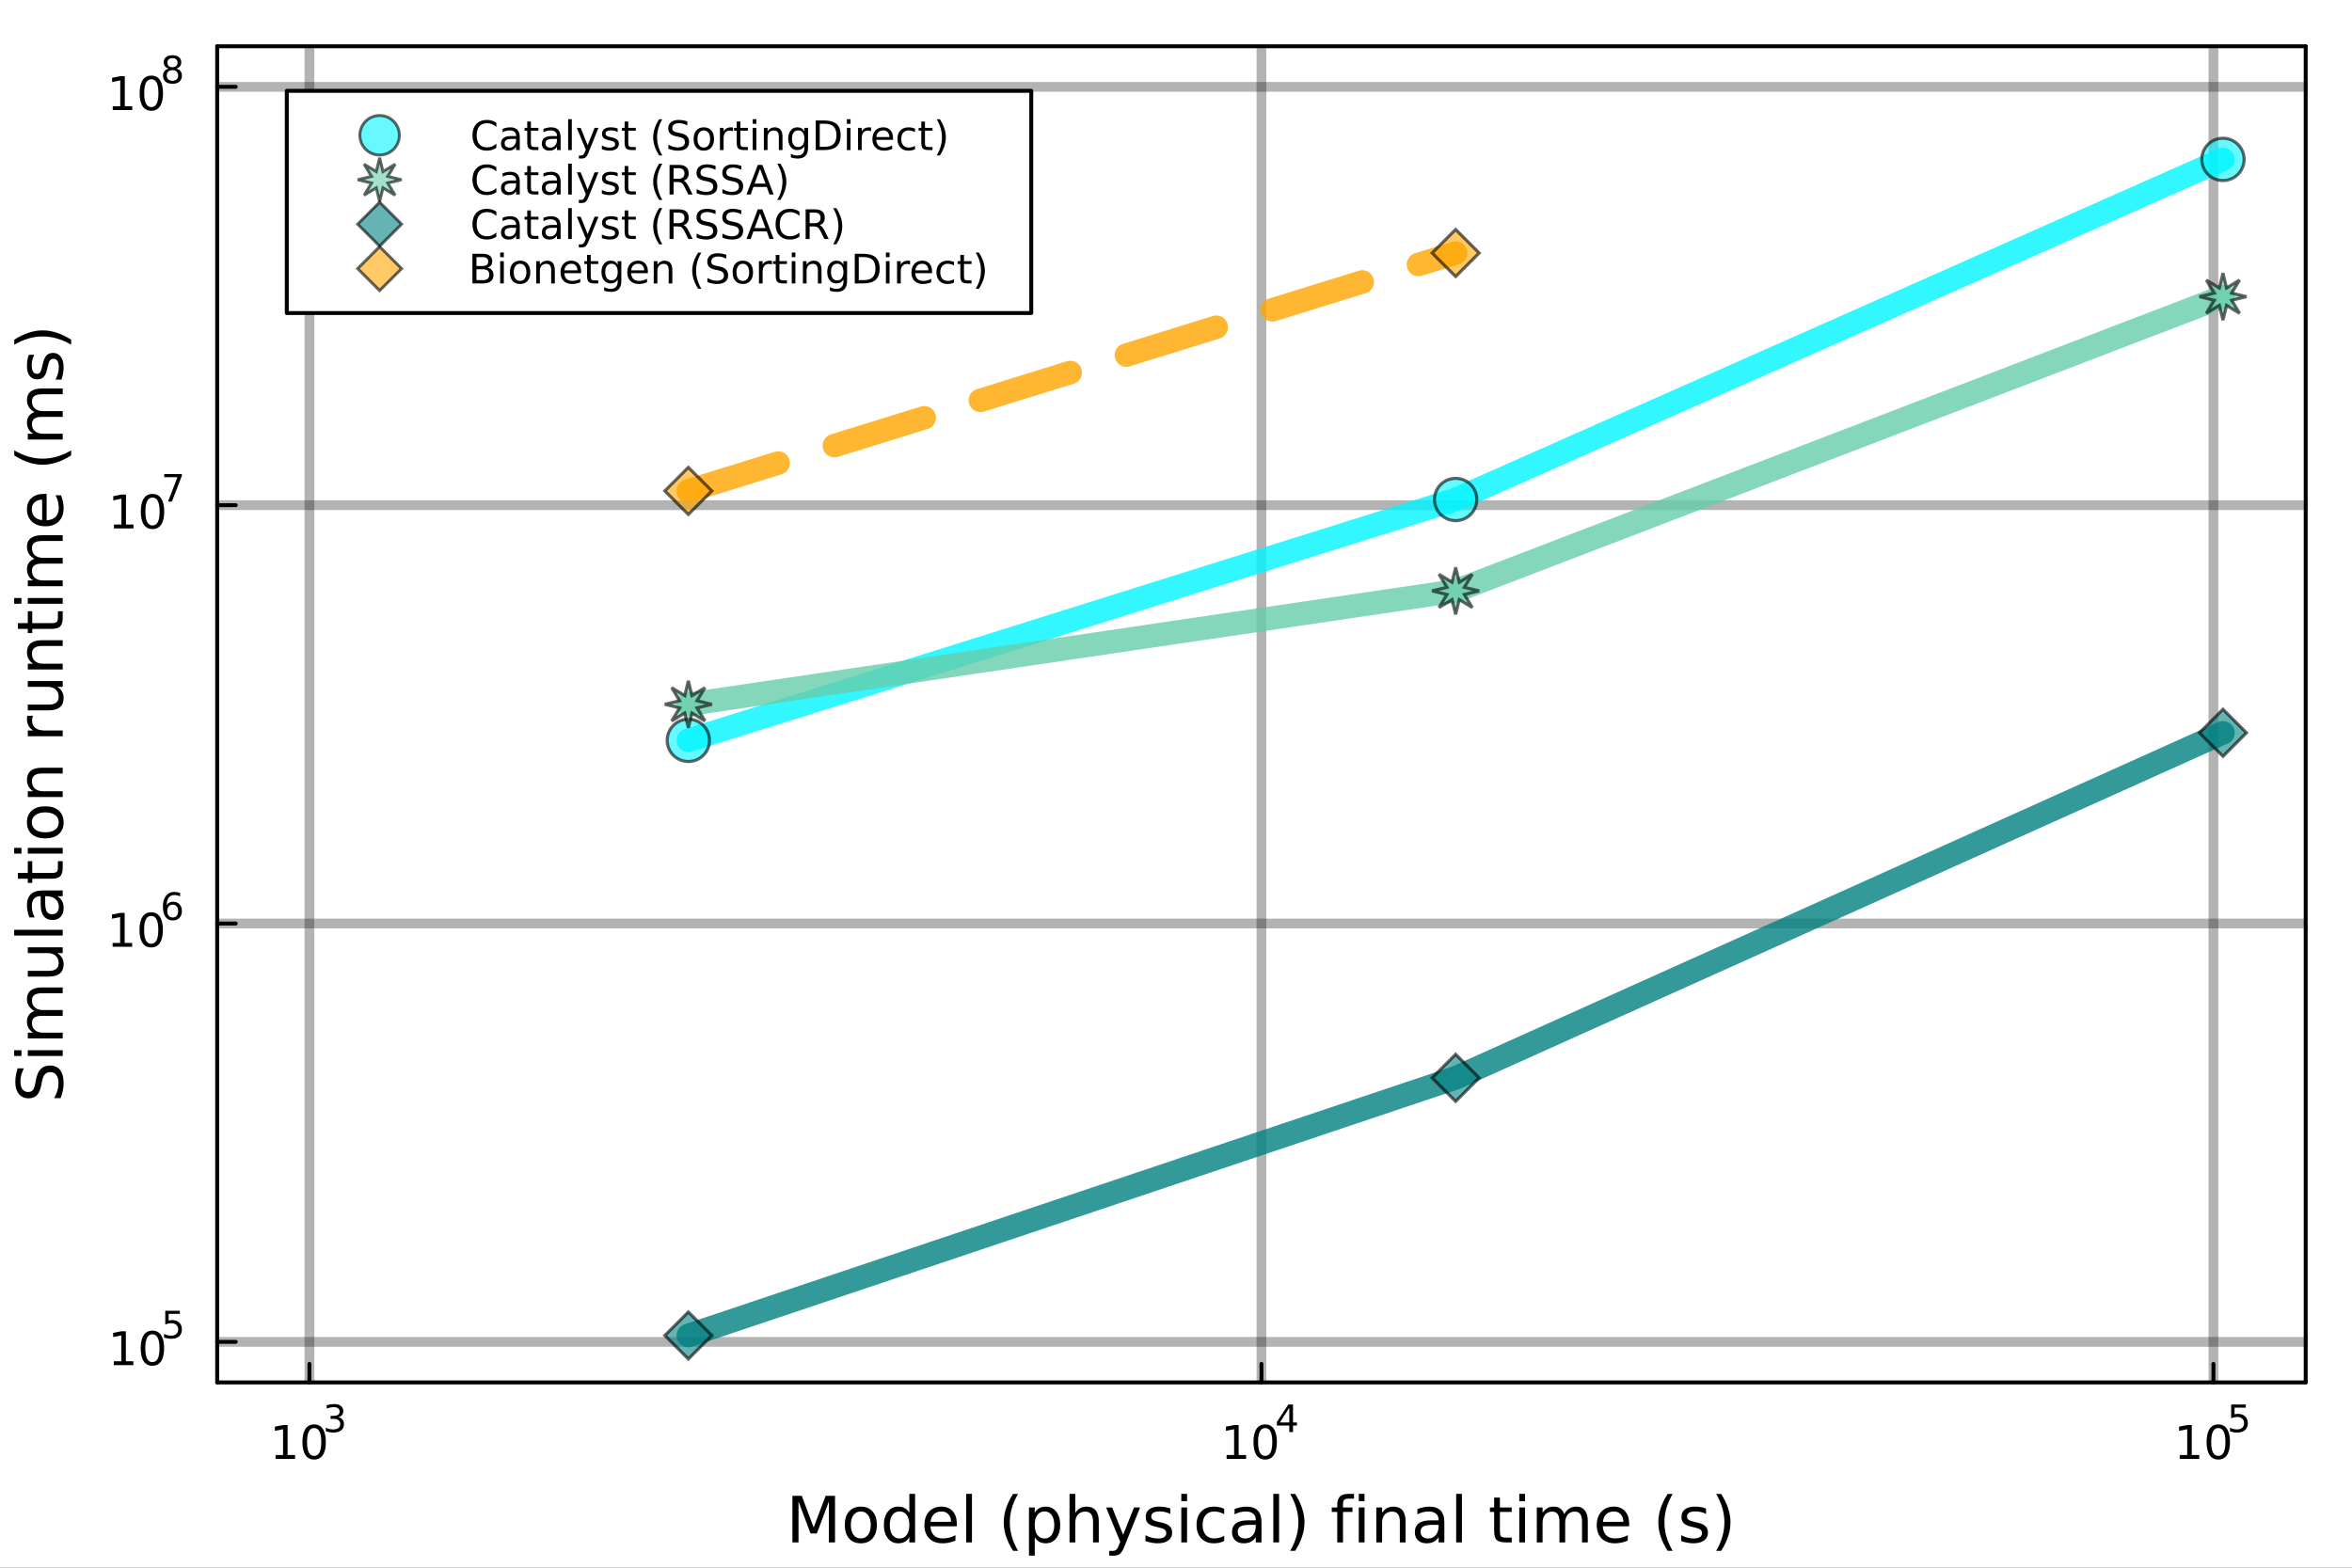 <?xml version="1.0" encoding="utf-8"?>
<svg xmlns="http://www.w3.org/2000/svg" xmlns:xlink="http://www.w3.org/1999/xlink" width="600" height="400" viewBox="0 0 2400 1600">
<rect x="0" y="0" width="2400" height="1600" fill="#333333" stroke="none"/>
<defs>
  <clipPath id="clip860">
    <rect x="0" y="0" width="2400" height="1600"/>
  </clipPath>
</defs>
<path clip-path="url(#clip860)" d="
M0 1600 L2400 1600 L2400 0 L0 0  Z
  " fill="#ffffff" fill-rule="evenodd" fill-opacity="1"/>
<defs>
  <clipPath id="clip861">
    <rect x="480" y="0" width="1681" height="1600"/>
  </clipPath>
</defs>
<path clip-path="url(#clip860)" d="
M221.618 1410.9 L2352.76 1410.9 L2352.76 47.244 L221.618 47.244  Z
  " fill="#ffffff" fill-rule="evenodd" fill-opacity="1"/>
<defs>
  <clipPath id="clip862">
    <rect x="221" y="47" width="2132" height="1365"/>
  </clipPath>
</defs>
<polyline clip-path="url(#clip862)" style="stroke:#000000; stroke-linecap:round; stroke-linejoin:round; stroke-width:10; stroke-opacity:0.3; fill:none" points="
  315.759,1410.9 315.759,47.244 
  "/>
<polyline clip-path="url(#clip862)" style="stroke:#000000; stroke-linecap:round; stroke-linejoin:round; stroke-width:10; stroke-opacity:0.3; fill:none" points="
  1287.19,1410.9 1287.19,47.244 
  "/>
<polyline clip-path="url(#clip862)" style="stroke:#000000; stroke-linecap:round; stroke-linejoin:round; stroke-width:10; stroke-opacity:0.3; fill:none" points="
  2258.61,1410.9 2258.61,47.244 
  "/>
<polyline clip-path="url(#clip860)" style="stroke:#000000; stroke-linecap:round; stroke-linejoin:round; stroke-width:4; stroke-opacity:1; fill:none" points="
  221.618,1410.9 2352.76,1410.9 
  "/>
<polyline clip-path="url(#clip860)" style="stroke:#000000; stroke-linecap:round; stroke-linejoin:round; stroke-width:4; stroke-opacity:1; fill:none" points="
  221.618,47.244 2352.76,47.244 
  "/>
<polyline clip-path="url(#clip860)" style="stroke:#000000; stroke-linecap:round; stroke-linejoin:round; stroke-width:4; stroke-opacity:1; fill:none" points="
  315.759,1410.9 315.759,1392 
  "/>
<polyline clip-path="url(#clip860)" style="stroke:#000000; stroke-linecap:round; stroke-linejoin:round; stroke-width:4; stroke-opacity:1; fill:none" points="
  1287.19,1410.9 1287.19,1392 
  "/>
<polyline clip-path="url(#clip860)" style="stroke:#000000; stroke-linecap:round; stroke-linejoin:round; stroke-width:4; stroke-opacity:1; fill:none" points="
  2258.61,1410.9 2258.61,1392 
  "/>
<path clip-path="url(#clip860)" d="M281.203 1485.02 L288.842 1485.02 L288.842 1458.66 L280.532 1460.32 L280.532 1456.06 L288.796 1454.4 L293.471 1454.4 L293.471 1485.02 L301.11 1485.02 L301.11 1488.96 L281.203 1488.96 L281.203 1485.02 Z" fill="#000000" fill-rule="evenodd" fill-opacity="1" /><path clip-path="url(#clip860)" d="M320.555 1457.48 Q316.944 1457.48 315.115 1461.04 Q313.309 1464.58 313.309 1471.71 Q313.309 1478.82 315.115 1482.38 Q316.944 1485.92 320.555 1485.92 Q324.189 1485.92 325.994 1482.38 Q327.823 1478.82 327.823 1471.71 Q327.823 1464.58 325.994 1461.04 Q324.189 1457.48 320.555 1457.48 M320.555 1453.77 Q326.365 1453.77 329.42 1458.38 Q332.499 1462.96 332.499 1471.71 Q332.499 1480.44 329.42 1485.04 Q326.365 1489.63 320.555 1489.63 Q314.744 1489.63 311.666 1485.04 Q308.61 1480.44 308.61 1471.71 Q308.61 1462.96 311.666 1458.38 Q314.744 1453.77 320.555 1453.77 Z" fill="#000000" fill-rule="evenodd" fill-opacity="1" /><path clip-path="url(#clip860)" d="M345.194 1446.41 Q347.921 1446.99 349.445 1448.83 Q350.987 1450.68 350.987 1453.38 Q350.987 1457.54 348.128 1459.82 Q345.269 1462.09 340.003 1462.09 Q338.235 1462.09 336.355 1461.73 Q334.493 1461.4 332.499 1460.7 L332.499 1457.03 Q334.079 1457.95 335.96 1458.42 Q337.84 1458.89 339.89 1458.89 Q343.464 1458.89 345.326 1457.48 Q347.207 1456.07 347.207 1453.38 Q347.207 1450.9 345.458 1449.51 Q343.727 1448.1 340.624 1448.1 L337.351 1448.1 L337.351 1444.98 L340.774 1444.98 Q343.577 1444.98 345.063 1443.87 Q346.548 1442.74 346.548 1440.63 Q346.548 1438.47 345.006 1437.32 Q343.483 1436.16 340.624 1436.16 Q339.063 1436.16 337.276 1436.49 Q335.489 1436.83 333.345 1437.55 L333.345 1434.16 Q335.508 1433.56 337.389 1433.26 Q339.289 1432.96 340.962 1432.96 Q345.288 1432.96 347.809 1434.93 Q350.329 1436.89 350.329 1440.24 Q350.329 1442.57 348.993 1444.19 Q347.658 1445.79 345.194 1446.41 Z" fill="#000000" fill-rule="evenodd" fill-opacity="1" /><path clip-path="url(#clip860)" d="M1251.64 1485.02 L1259.28 1485.02 L1259.28 1458.66 L1250.97 1460.32 L1250.97 1456.06 L1259.24 1454.4 L1263.91 1454.4 L1263.91 1485.02 L1271.55 1485.02 L1271.55 1488.96 L1251.64 1488.96 L1251.64 1485.02 Z" fill="#000000" fill-rule="evenodd" fill-opacity="1" /><path clip-path="url(#clip860)" d="M1290.99 1457.48 Q1287.38 1457.48 1285.56 1461.04 Q1283.75 1464.58 1283.75 1471.71 Q1283.75 1478.82 1285.56 1482.38 Q1287.38 1485.92 1290.99 1485.92 Q1294.63 1485.92 1296.43 1482.38 Q1298.26 1478.82 1298.26 1471.71 Q1298.26 1464.58 1296.43 1461.04 Q1294.63 1457.48 1290.99 1457.48 M1290.99 1453.77 Q1296.81 1453.77 1299.86 1458.38 Q1302.94 1462.96 1302.94 1471.71 Q1302.94 1480.44 1299.86 1485.04 Q1296.81 1489.63 1290.99 1489.63 Q1285.18 1489.63 1282.11 1485.04 Q1279.05 1480.44 1279.05 1471.71 Q1279.05 1462.96 1282.11 1458.38 Q1285.18 1453.77 1290.99 1453.77 Z" fill="#000000" fill-rule="evenodd" fill-opacity="1" /><path clip-path="url(#clip860)" d="M1315.62 1436.78 L1306.02 1451.77 L1315.62 1451.77 L1315.62 1436.78 M1314.62 1433.47 L1319.4 1433.47 L1319.4 1451.77 L1323.4 1451.77 L1323.4 1454.93 L1319.4 1454.93 L1319.4 1461.55 L1315.62 1461.55 L1315.62 1454.93 L1302.94 1454.93 L1302.94 1451.26 L1314.62 1433.47 Z" fill="#000000" fill-rule="evenodd" fill-opacity="1" /><path clip-path="url(#clip860)" d="M2224.22 1485.02 L2231.86 1485.02 L2231.86 1458.66 L2223.55 1460.32 L2223.55 1456.06 L2231.81 1454.4 L2236.49 1454.4 L2236.49 1485.02 L2244.13 1485.02 L2244.13 1488.96 L2224.22 1488.96 L2224.22 1485.02 Z" fill="#000000" fill-rule="evenodd" fill-opacity="1" /><path clip-path="url(#clip860)" d="M2263.57 1457.48 Q2259.96 1457.48 2258.13 1461.04 Q2256.32 1464.58 2256.32 1471.71 Q2256.32 1478.82 2258.13 1482.38 Q2259.96 1485.92 2263.57 1485.92 Q2267.2 1485.92 2269.01 1482.38 Q2270.84 1478.82 2270.84 1471.71 Q2270.84 1464.58 2269.01 1461.04 Q2267.2 1457.48 2263.57 1457.48 M2263.57 1453.77 Q2269.38 1453.77 2272.44 1458.38 Q2275.51 1462.96 2275.51 1471.71 Q2275.51 1480.44 2272.44 1485.04 Q2269.38 1489.63 2263.57 1489.63 Q2257.76 1489.63 2254.68 1485.04 Q2251.63 1480.44 2251.63 1471.71 Q2251.63 1462.96 2254.68 1458.38 Q2257.76 1453.77 2263.57 1453.77 Z" fill="#000000" fill-rule="evenodd" fill-opacity="1" /><path clip-path="url(#clip860)" d="M2276.7 1433.47 L2291.61 1433.47 L2291.61 1436.66 L2280.18 1436.66 L2280.18 1443.55 Q2281.01 1443.27 2281.83 1443.13 Q2282.66 1442.98 2283.49 1442.98 Q2288.19 1442.98 2290.94 1445.56 Q2293.68 1448.14 2293.68 1452.54 Q2293.68 1457.07 2290.86 1459.59 Q2288.04 1462.09 2282.91 1462.09 Q2281.14 1462.09 2279.29 1461.79 Q2277.47 1461.49 2275.51 1460.89 L2275.51 1457.07 Q2277.21 1457.99 2279.01 1458.44 Q2280.82 1458.89 2282.83 1458.89 Q2286.08 1458.89 2287.98 1457.18 Q2289.88 1455.47 2289.88 1452.54 Q2289.88 1449.6 2287.98 1447.89 Q2286.08 1446.18 2282.83 1446.18 Q2281.31 1446.18 2279.78 1446.52 Q2278.28 1446.86 2276.7 1447.57 L2276.7 1433.47 Z" fill="#000000" fill-rule="evenodd" fill-opacity="1" /><path clip-path="url(#clip860)" d="M808.581 1526.67 L818.162 1526.67 L830.289 1559 L842.479 1526.67 L852.059 1526.67 L852.059 1574.19 L845.789 1574.19 L845.789 1532.46 L833.535 1565.05 L827.074 1565.05 L814.82 1532.46 L814.82 1574.19 L808.581 1574.19 L808.581 1526.67 Z" fill="#000000" fill-rule="evenodd" fill-opacity="1" /><path clip-path="url(#clip860)" d="M878.381 1542.64 Q873.671 1542.64 870.934 1546.34 Q868.196 1550 868.196 1556.39 Q868.196 1562.79 870.902 1566.48 Q873.639 1570.14 878.381 1570.14 Q883.06 1570.14 885.797 1566.45 Q888.535 1562.76 888.535 1556.39 Q888.535 1550.06 885.797 1546.37 Q883.06 1542.64 878.381 1542.64 M878.381 1537.68 Q886.02 1537.68 890.381 1542.64 Q894.741 1547.61 894.741 1556.39 Q894.741 1565.15 890.381 1570.14 Q886.02 1575.11 878.381 1575.11 Q870.711 1575.11 866.35 1570.14 Q862.022 1565.15 862.022 1556.39 Q862.022 1547.61 866.35 1542.64 Q870.711 1537.68 878.381 1537.68 Z" fill="#000000" fill-rule="evenodd" fill-opacity="1" /><path clip-path="url(#clip860)" d="M927.907 1543.95 L927.907 1524.66 L933.763 1524.66 L933.763 1574.19 L927.907 1574.19 L927.907 1568.84 Q926.061 1572.02 923.228 1573.58 Q920.427 1575.11 916.48 1575.11 Q910.019 1575.11 905.945 1569.95 Q901.903 1564.8 901.903 1556.39 Q901.903 1547.99 905.945 1542.83 Q910.019 1537.68 916.48 1537.68 Q920.427 1537.68 923.228 1539.24 Q926.061 1540.77 927.907 1543.95 M907.95 1556.39 Q907.95 1562.85 910.592 1566.55 Q913.265 1570.21 917.912 1570.21 Q922.559 1570.21 925.233 1566.55 Q927.907 1562.85 927.907 1556.39 Q927.907 1549.93 925.233 1546.27 Q922.559 1542.58 917.912 1542.58 Q913.265 1542.58 910.592 1546.27 Q907.95 1549.93 907.95 1556.39 Z" fill="#000000" fill-rule="evenodd" fill-opacity="1" /><path clip-path="url(#clip860)" d="M976.318 1554.9 L976.318 1557.76 L949.391 1557.76 Q949.773 1563.81 953.019 1566.99 Q956.298 1570.14 962.122 1570.14 Q965.496 1570.14 968.647 1569.32 Q971.83 1568.49 974.949 1566.83 L974.949 1572.37 Q971.798 1573.71 968.488 1574.41 Q965.178 1575.11 961.772 1575.11 Q953.242 1575.11 948.245 1570.14 Q943.28 1565.18 943.28 1556.71 Q943.28 1547.96 947.99 1542.83 Q952.733 1537.68 960.754 1537.68 Q967.947 1537.68 972.116 1542.33 Q976.318 1546.94 976.318 1554.9 M970.461 1553.18 Q970.398 1548.37 967.756 1545.51 Q965.146 1542.64 960.817 1542.64 Q955.916 1542.64 952.956 1545.41 Q950.027 1548.18 949.582 1553.21 L970.461 1553.18 Z" fill="#000000" fill-rule="evenodd" fill-opacity="1" /><path clip-path="url(#clip860)" d="M985.93 1524.66 L991.786 1524.66 L991.786 1574.19 L985.93 1574.19 L985.93 1524.66 Z" fill="#000000" fill-rule="evenodd" fill-opacity="1" /><path clip-path="url(#clip860)" d="M1038.83 1524.72 Q1034.56 1532.04 1032.5 1539.21 Q1030.43 1546.37 1030.43 1553.72 Q1030.43 1561.07 1032.5 1568.3 Q1034.6 1575.49 1038.83 1582.78 L1033.74 1582.78 Q1028.96 1575.3 1026.58 1568.07 Q1024.22 1560.85 1024.22 1553.72 Q1024.22 1546.62 1026.58 1539.43 Q1028.93 1532.24 1033.74 1524.72 L1038.83 1524.72 Z" fill="#000000" fill-rule="evenodd" fill-opacity="1" /><path clip-path="url(#clip860)" d="M1055.86 1568.84 L1055.86 1587.74 L1049.97 1587.74 L1049.97 1538.54 L1055.86 1538.54 L1055.86 1543.95 Q1057.7 1540.77 1060.5 1539.24 Q1063.34 1537.68 1067.25 1537.68 Q1073.74 1537.68 1077.79 1542.83 Q1081.86 1547.99 1081.86 1556.39 Q1081.86 1564.8 1077.79 1569.95 Q1073.74 1575.11 1067.25 1575.11 Q1063.34 1575.11 1060.5 1573.58 Q1057.7 1572.02 1055.86 1568.84 M1075.78 1556.39 Q1075.78 1549.93 1073.11 1546.27 Q1070.47 1542.58 1065.82 1542.58 Q1061.17 1542.58 1058.5 1546.27 Q1055.86 1549.93 1055.86 1556.39 Q1055.86 1562.85 1058.5 1566.55 Q1061.17 1570.21 1065.82 1570.21 Q1070.47 1570.21 1073.11 1566.55 Q1075.78 1562.85 1075.78 1556.39 Z" fill="#000000" fill-rule="evenodd" fill-opacity="1" /><path clip-path="url(#clip860)" d="M1121.2 1552.67 L1121.2 1574.19 L1115.34 1574.19 L1115.34 1552.86 Q1115.34 1547.8 1113.37 1545.29 Q1111.4 1542.77 1107.45 1542.77 Q1102.71 1542.77 1099.97 1545.79 Q1097.23 1548.82 1097.23 1554.04 L1097.23 1574.19 L1091.35 1574.19 L1091.35 1524.66 L1097.23 1524.66 L1097.23 1544.08 Q1099.34 1540.86 1102.17 1539.27 Q1105.03 1537.68 1108.76 1537.68 Q1114.9 1537.68 1118.05 1541.5 Q1121.2 1545.29 1121.2 1552.67 Z" fill="#000000" fill-rule="evenodd" fill-opacity="1" /><path clip-path="url(#clip860)" d="M1147.71 1577.5 Q1145.23 1583.86 1142.88 1585.8 Q1140.52 1587.74 1136.57 1587.74 L1131.9 1587.74 L1131.9 1582.84 L1135.33 1582.84 Q1137.75 1582.84 1139.09 1581.7 Q1140.43 1580.55 1142.05 1576.29 L1143.1 1573.61 L1128.68 1538.54 L1134.89 1538.54 L1146.03 1566.42 L1157.17 1538.54 L1163.37 1538.54 L1147.71 1577.5 Z" fill="#000000" fill-rule="evenodd" fill-opacity="1" /><path clip-path="url(#clip860)" d="M1194.18 1539.59 L1194.18 1545.13 Q1191.7 1543.85 1189.03 1543.22 Q1186.35 1542.58 1183.49 1542.58 Q1179.13 1542.58 1176.93 1543.92 Q1174.77 1545.25 1174.77 1547.93 Q1174.77 1549.96 1176.33 1551.14 Q1177.89 1552.29 1182.6 1553.34 L1184.6 1553.78 Q1190.84 1555.12 1193.45 1557.57 Q1196.09 1559.99 1196.09 1564.35 Q1196.09 1569.32 1192.15 1572.21 Q1188.23 1575.11 1181.36 1575.11 Q1178.49 1575.11 1175.37 1574.54 Q1172.29 1573.99 1168.85 1572.88 L1168.85 1566.83 Q1172.1 1568.52 1175.25 1569.38 Q1178.4 1570.21 1181.48 1570.21 Q1185.62 1570.21 1187.85 1568.81 Q1190.08 1567.37 1190.08 1564.8 Q1190.08 1562.41 1188.45 1561.14 Q1186.86 1559.86 1181.42 1558.68 L1179.38 1558.21 Q1173.94 1557.06 1171.52 1554.71 Q1169.1 1552.32 1169.1 1548.18 Q1169.1 1543.15 1172.67 1540.42 Q1176.23 1537.68 1182.79 1537.68 Q1186.04 1537.68 1188.9 1538.16 Q1191.77 1538.63 1194.18 1539.59 Z" fill="#000000" fill-rule="evenodd" fill-opacity="1" /><path clip-path="url(#clip860)" d="M1205.42 1538.54 L1211.28 1538.54 L1211.28 1574.19 L1205.42 1574.19 L1205.42 1538.54 M1205.42 1524.66 L1211.28 1524.66 L1211.28 1532.08 L1205.42 1532.08 L1205.42 1524.66 Z" fill="#000000" fill-rule="evenodd" fill-opacity="1" /><path clip-path="url(#clip860)" d="M1249.18 1539.91 L1249.18 1545.38 Q1246.7 1544.01 1244.19 1543.34 Q1241.7 1542.64 1239.16 1542.64 Q1233.46 1542.64 1230.31 1546.27 Q1227.16 1549.87 1227.16 1556.39 Q1227.16 1562.92 1230.31 1566.55 Q1233.46 1570.14 1239.16 1570.14 Q1241.7 1570.14 1244.19 1569.47 Q1246.7 1568.77 1249.18 1567.41 L1249.18 1572.82 Q1246.73 1573.96 1244.09 1574.54 Q1241.48 1575.11 1238.52 1575.11 Q1230.47 1575.11 1225.73 1570.05 Q1220.98 1564.99 1220.98 1556.39 Q1220.98 1547.67 1225.76 1542.68 Q1230.56 1537.68 1238.9 1537.68 Q1241.61 1537.68 1244.19 1538.25 Q1246.76 1538.79 1249.18 1539.91 Z" fill="#000000" fill-rule="evenodd" fill-opacity="1" /><path clip-path="url(#clip860)" d="M1275.57 1556.27 Q1268.47 1556.27 1265.73 1557.89 Q1263 1559.51 1263 1563.43 Q1263 1566.55 1265.03 1568.39 Q1267.1 1570.21 1270.64 1570.21 Q1275.51 1570.21 1278.43 1566.77 Q1281.39 1563.3 1281.39 1557.57 L1281.39 1556.27 L1275.57 1556.27 M1287.25 1553.85 L1287.25 1574.19 L1281.39 1574.19 L1281.39 1568.77 Q1279.39 1572.02 1276.4 1573.58 Q1273.41 1575.11 1269.08 1575.11 Q1263.6 1575.11 1260.36 1572.05 Q1257.14 1568.97 1257.14 1563.81 Q1257.14 1557.79 1261.15 1554.74 Q1265.19 1551.68 1273.18 1551.68 L1281.39 1551.68 L1281.39 1551.11 Q1281.39 1547.07 1278.72 1544.87 Q1276.08 1542.64 1271.27 1542.64 Q1268.22 1542.64 1265.32 1543.38 Q1262.42 1544.11 1259.75 1545.57 L1259.75 1540.16 Q1262.97 1538.92 1265.99 1538.31 Q1269.01 1537.68 1271.88 1537.68 Q1279.61 1537.68 1283.43 1541.69 Q1287.25 1545.7 1287.25 1553.85 Z" fill="#000000" fill-rule="evenodd" fill-opacity="1" /><path clip-path="url(#clip860)" d="M1299.31 1524.66 L1305.17 1524.66 L1305.17 1574.19 L1299.31 1574.19 L1299.31 1524.66 Z" fill="#000000" fill-rule="evenodd" fill-opacity="1" /><path clip-path="url(#clip860)" d="M1316.5 1524.72 L1321.59 1524.72 Q1326.37 1532.24 1328.72 1539.43 Q1331.11 1546.62 1331.11 1553.72 Q1331.11 1560.85 1328.72 1568.07 Q1326.37 1575.3 1321.59 1582.78 L1316.5 1582.78 Q1320.73 1575.49 1322.8 1568.3 Q1324.9 1561.07 1324.9 1553.72 Q1324.9 1546.37 1322.8 1539.21 Q1320.73 1532.04 1316.5 1524.72 Z" fill="#000000" fill-rule="evenodd" fill-opacity="1" /><path clip-path="url(#clip860)" d="M1381.62 1524.66 L1381.62 1529.53 L1376.02 1529.53 Q1372.87 1529.53 1371.63 1530.8 Q1370.42 1532.08 1370.42 1535.39 L1370.42 1538.54 L1380.06 1538.54 L1380.06 1543.09 L1370.42 1543.09 L1370.42 1574.19 L1364.53 1574.19 L1364.53 1543.09 L1358.93 1543.09 L1358.93 1538.54 L1364.53 1538.54 L1364.53 1536.05 Q1364.53 1530.1 1367.3 1527.4 Q1370.07 1524.66 1376.08 1524.66 L1381.62 1524.66 Z" fill="#000000" fill-rule="evenodd" fill-opacity="1" /><path clip-path="url(#clip860)" d="M1386.52 1538.54 L1392.38 1538.54 L1392.38 1574.19 L1386.52 1574.19 L1386.52 1538.54 M1386.52 1524.66 L1392.38 1524.66 L1392.38 1532.08 L1386.52 1532.08 L1386.52 1524.66 Z" fill="#000000" fill-rule="evenodd" fill-opacity="1" /><path clip-path="url(#clip860)" d="M1434.27 1552.67 L1434.27 1574.19 L1428.41 1574.19 L1428.41 1552.86 Q1428.41 1547.8 1426.44 1545.29 Q1424.46 1542.77 1420.52 1542.77 Q1415.77 1542.77 1413.04 1545.79 Q1410.3 1548.82 1410.3 1554.04 L1410.3 1574.19 L1404.41 1574.19 L1404.41 1538.54 L1410.3 1538.54 L1410.3 1544.08 Q1412.4 1540.86 1415.23 1539.27 Q1418.1 1537.68 1421.82 1537.68 Q1427.96 1537.68 1431.12 1541.5 Q1434.27 1545.29 1434.27 1552.67 Z" fill="#000000" fill-rule="evenodd" fill-opacity="1" /><path clip-path="url(#clip860)" d="M1462.15 1556.27 Q1455.05 1556.27 1452.31 1557.89 Q1449.58 1559.51 1449.58 1563.43 Q1449.58 1566.55 1451.61 1568.39 Q1453.68 1570.21 1457.22 1570.21 Q1462.08 1570.21 1465.01 1566.77 Q1467.97 1563.3 1467.97 1557.57 L1467.97 1556.27 L1462.15 1556.27 M1473.83 1553.85 L1473.83 1574.19 L1467.97 1574.19 L1467.97 1568.77 Q1465.97 1572.02 1462.98 1573.58 Q1459.98 1575.11 1455.66 1575.11 Q1450.18 1575.11 1446.93 1572.05 Q1443.72 1568.97 1443.72 1563.81 Q1443.72 1557.79 1447.73 1554.74 Q1451.77 1551.68 1459.76 1551.68 L1467.97 1551.68 L1467.97 1551.11 Q1467.97 1547.07 1465.3 1544.87 Q1462.66 1542.64 1457.85 1542.64 Q1454.8 1542.64 1451.9 1543.38 Q1449 1544.11 1446.33 1545.57 L1446.33 1540.16 Q1449.54 1538.92 1452.57 1538.31 Q1455.59 1537.68 1458.46 1537.68 Q1466.19 1537.68 1470.01 1541.69 Q1473.83 1545.7 1473.83 1553.85 Z" fill="#000000" fill-rule="evenodd" fill-opacity="1" /><path clip-path="url(#clip860)" d="M1485.89 1524.66 L1491.75 1524.66 L1491.75 1574.19 L1485.89 1574.19 L1485.89 1524.66 Z" fill="#000000" fill-rule="evenodd" fill-opacity="1" /><path clip-path="url(#clip860)" d="M1530.52 1528.42 L1530.52 1538.54 L1542.58 1538.54 L1542.58 1543.09 L1530.52 1543.09 L1530.52 1562.44 Q1530.52 1566.8 1531.69 1568.04 Q1532.9 1569.28 1536.56 1569.28 L1542.58 1569.28 L1542.58 1574.19 L1536.56 1574.19 Q1529.78 1574.19 1527.21 1571.67 Q1524.63 1569.12 1524.63 1562.44 L1524.63 1543.09 L1520.33 1543.09 L1520.33 1538.54 L1524.63 1538.54 L1524.63 1528.42 L1530.52 1528.42 Z" fill="#000000" fill-rule="evenodd" fill-opacity="1" /><path clip-path="url(#clip860)" d="M1550.28 1538.54 L1556.14 1538.54 L1556.14 1574.19 L1550.28 1574.19 L1550.28 1538.54 M1550.28 1524.66 L1556.14 1524.66 L1556.14 1532.08 L1550.28 1532.08 L1550.28 1524.66 Z" fill="#000000" fill-rule="evenodd" fill-opacity="1" /><path clip-path="url(#clip860)" d="M1596.15 1545.38 Q1598.34 1541.43 1601.4 1539.56 Q1604.45 1537.68 1608.59 1537.68 Q1614.16 1537.68 1617.19 1541.59 Q1620.21 1545.48 1620.21 1552.67 L1620.21 1574.19 L1614.32 1574.19 L1614.32 1552.86 Q1614.32 1547.74 1612.51 1545.25 Q1610.69 1542.77 1606.97 1542.77 Q1602.42 1542.77 1599.78 1545.79 Q1597.13 1548.82 1597.13 1554.04 L1597.13 1574.19 L1591.25 1574.19 L1591.25 1552.86 Q1591.25 1547.7 1589.43 1545.25 Q1587.62 1542.77 1583.83 1542.77 Q1579.34 1542.77 1576.7 1545.83 Q1574.06 1548.85 1574.06 1554.04 L1574.06 1574.19 L1568.17 1574.19 L1568.17 1538.54 L1574.06 1538.54 L1574.06 1544.08 Q1576.06 1540.8 1578.86 1539.24 Q1581.66 1537.68 1585.52 1537.68 Q1589.4 1537.68 1592.1 1539.65 Q1594.84 1541.62 1596.15 1545.38 Z" fill="#000000" fill-rule="evenodd" fill-opacity="1" /><path clip-path="url(#clip860)" d="M1662.38 1554.9 L1662.38 1557.76 L1635.45 1557.76 Q1635.84 1563.81 1639.08 1566.99 Q1642.36 1570.14 1648.19 1570.14 Q1651.56 1570.14 1654.71 1569.32 Q1657.89 1568.49 1661.01 1566.83 L1661.01 1572.37 Q1657.86 1573.71 1654.55 1574.41 Q1651.24 1575.11 1647.84 1575.11 Q1639.31 1575.11 1634.31 1570.14 Q1629.34 1565.18 1629.34 1556.71 Q1629.34 1547.96 1634.05 1542.83 Q1638.8 1537.68 1646.82 1537.68 Q1654.01 1537.68 1658.18 1542.33 Q1662.38 1546.94 1662.38 1554.9 M1656.53 1553.18 Q1656.46 1548.37 1653.82 1545.51 Q1651.21 1542.64 1646.88 1542.64 Q1641.98 1542.64 1639.02 1545.41 Q1636.09 1548.18 1635.65 1553.21 L1656.53 1553.18 Z" fill="#000000" fill-rule="evenodd" fill-opacity="1" /><path clip-path="url(#clip860)" d="M1706.78 1524.72 Q1702.52 1532.04 1700.45 1539.21 Q1698.38 1546.37 1698.38 1553.72 Q1698.38 1561.07 1700.45 1568.3 Q1702.55 1575.49 1706.78 1582.78 L1701.69 1582.78 Q1696.92 1575.3 1694.53 1568.07 Q1692.17 1560.85 1692.17 1553.72 Q1692.17 1546.62 1694.53 1539.43 Q1696.88 1532.24 1701.69 1524.72 L1706.78 1524.72 Z" fill="#000000" fill-rule="evenodd" fill-opacity="1" /><path clip-path="url(#clip860)" d="M1740.87 1539.59 L1740.87 1545.13 Q1738.39 1543.85 1735.71 1543.22 Q1733.04 1542.58 1730.18 1542.58 Q1725.82 1542.58 1723.62 1543.92 Q1721.46 1545.25 1721.46 1547.93 Q1721.46 1549.96 1723.02 1551.14 Q1724.57 1552.29 1729.29 1553.34 L1731.29 1553.78 Q1737.53 1555.12 1740.14 1557.57 Q1742.78 1559.99 1742.78 1564.35 Q1742.78 1569.32 1738.83 1572.21 Q1734.92 1575.11 1728.04 1575.11 Q1725.18 1575.11 1722.06 1574.54 Q1718.97 1573.99 1715.54 1572.88 L1715.54 1566.83 Q1718.78 1568.52 1721.93 1569.38 Q1725.08 1570.21 1728.17 1570.21 Q1732.31 1570.21 1734.54 1568.81 Q1736.77 1567.37 1736.77 1564.8 Q1736.77 1562.41 1735.14 1561.14 Q1733.55 1559.86 1728.11 1558.68 L1726.07 1558.21 Q1720.63 1557.06 1718.21 1554.71 Q1715.79 1552.32 1715.79 1548.18 Q1715.79 1543.15 1719.35 1540.42 Q1722.92 1537.68 1729.48 1537.68 Q1732.72 1537.68 1735.59 1538.16 Q1738.45 1538.63 1740.87 1539.59 Z" fill="#000000" fill-rule="evenodd" fill-opacity="1" /><path clip-path="url(#clip860)" d="M1751.18 1524.72 L1756.28 1524.72 Q1761.05 1532.24 1763.41 1539.43 Q1765.79 1546.62 1765.79 1553.72 Q1765.79 1560.85 1763.41 1568.07 Q1761.05 1575.3 1756.28 1582.78 L1751.18 1582.78 Q1755.42 1575.49 1757.49 1568.3 Q1759.59 1561.07 1759.59 1553.72 Q1759.59 1546.37 1757.49 1539.21 Q1755.42 1532.04 1751.18 1524.72 Z" fill="#000000" fill-rule="evenodd" fill-opacity="1" /><polyline clip-path="url(#clip862)" style="stroke:#000000; stroke-linecap:round; stroke-linejoin:round; stroke-width:10; stroke-opacity:0.3; fill:none" points="
  221.618,1369.52 2352.76,1369.52 
  "/>
<polyline clip-path="url(#clip862)" style="stroke:#000000; stroke-linecap:round; stroke-linejoin:round; stroke-width:10; stroke-opacity:0.3; fill:none" points="
  221.618,942.553 2352.76,942.553 
  "/>
<polyline clip-path="url(#clip862)" style="stroke:#000000; stroke-linecap:round; stroke-linejoin:round; stroke-width:10; stroke-opacity:0.3; fill:none" points="
  221.618,515.587 2352.76,515.587 
  "/>
<polyline clip-path="url(#clip862)" style="stroke:#000000; stroke-linecap:round; stroke-linejoin:round; stroke-width:10; stroke-opacity:0.3; fill:none" points="
  221.618,88.621 2352.76,88.621 
  "/>
<polyline clip-path="url(#clip860)" style="stroke:#000000; stroke-linecap:round; stroke-linejoin:round; stroke-width:4; stroke-opacity:1; fill:none" points="
  221.618,1410.9 221.618,47.244 
  "/>
<polyline clip-path="url(#clip860)" style="stroke:#000000; stroke-linecap:round; stroke-linejoin:round; stroke-width:4; stroke-opacity:1; fill:none" points="
  2352.76,1410.9 2352.76,47.244 
  "/>
<polyline clip-path="url(#clip860)" style="stroke:#000000; stroke-linecap:round; stroke-linejoin:round; stroke-width:4; stroke-opacity:1; fill:none" points="
  221.618,1369.52 240.516,1369.52 
  "/>
<polyline clip-path="url(#clip860)" style="stroke:#000000; stroke-linecap:round; stroke-linejoin:round; stroke-width:4; stroke-opacity:1; fill:none" points="
  221.618,942.553 240.516,942.553 
  "/>
<polyline clip-path="url(#clip860)" style="stroke:#000000; stroke-linecap:round; stroke-linejoin:round; stroke-width:4; stroke-opacity:1; fill:none" points="
  221.618,515.587 240.516,515.587 
  "/>
<polyline clip-path="url(#clip860)" style="stroke:#000000; stroke-linecap:round; stroke-linejoin:round; stroke-width:4; stroke-opacity:1; fill:none" points="
  221.618,88.621 240.516,88.621 
  "/>
<path clip-path="url(#clip860)" d="M116.154 1389.31 L123.793 1389.31 L123.793 1362.95 L115.483 1364.61 L115.483 1360.35 L123.747 1358.69 L128.422 1358.69 L128.422 1389.31 L136.061 1389.31 L136.061 1393.25 L116.154 1393.25 L116.154 1389.31 Z" fill="#000000" fill-rule="evenodd" fill-opacity="1" /><path clip-path="url(#clip860)" d="M155.506 1361.77 Q151.895 1361.77 150.066 1365.33 Q148.26 1368.87 148.26 1376 Q148.26 1383.11 150.066 1386.67 Q151.895 1390.21 155.506 1390.21 Q159.14 1390.21 160.945 1386.67 Q162.774 1383.11 162.774 1376 Q162.774 1368.87 160.945 1365.33 Q159.14 1361.77 155.506 1361.77 M155.506 1358.06 Q161.316 1358.06 164.371 1362.67 Q167.45 1367.25 167.45 1376 Q167.45 1384.73 164.371 1389.33 Q161.316 1393.92 155.506 1393.92 Q149.695 1393.92 146.617 1389.33 Q143.561 1384.73 143.561 1376 Q143.561 1367.25 146.617 1362.67 Q149.695 1358.06 155.506 1358.06 Z" fill="#000000" fill-rule="evenodd" fill-opacity="1" /><path clip-path="url(#clip860)" d="M168.635 1337.76 L183.549 1337.76 L183.549 1340.95 L172.114 1340.95 L172.114 1347.84 Q172.942 1347.56 173.769 1347.42 Q174.597 1347.27 175.424 1347.27 Q180.126 1347.27 182.872 1349.85 Q185.618 1352.43 185.618 1356.83 Q185.618 1361.36 182.797 1363.88 Q179.976 1366.38 174.841 1366.38 Q173.073 1366.38 171.23 1366.08 Q169.406 1365.78 167.45 1365.18 L167.45 1361.36 Q169.143 1362.28 170.948 1362.73 Q172.754 1363.18 174.766 1363.18 Q178.02 1363.18 179.92 1361.47 Q181.819 1359.76 181.819 1356.83 Q181.819 1353.89 179.92 1352.18 Q178.02 1350.47 174.766 1350.47 Q173.243 1350.47 171.719 1350.81 Q170.215 1351.15 168.635 1351.86 L168.635 1337.76 Z" fill="#000000" fill-rule="evenodd" fill-opacity="1" /><path clip-path="url(#clip860)" d="M114.931 962.346 L122.57 962.346 L122.57 935.98 L114.26 937.647 L114.26 933.388 L122.524 931.721 L127.2 931.721 L127.2 962.346 L134.839 962.346 L134.839 966.281 L114.931 966.281 L114.931 962.346 Z" fill="#000000" fill-rule="evenodd" fill-opacity="1" /><path clip-path="url(#clip860)" d="M154.283 934.8 Q150.672 934.8 148.843 938.364 Q147.038 941.906 147.038 949.036 Q147.038 956.142 148.843 959.707 Q150.672 963.249 154.283 963.249 Q157.917 963.249 159.723 959.707 Q161.552 956.142 161.552 949.036 Q161.552 941.906 159.723 938.364 Q157.917 934.8 154.283 934.8 M154.283 931.096 Q160.093 931.096 163.149 935.702 Q166.227 940.286 166.227 949.036 Q166.227 957.762 163.149 962.369 Q160.093 966.952 154.283 966.952 Q148.473 966.952 145.394 962.369 Q142.339 957.762 142.339 949.036 Q142.339 940.286 145.394 935.702 Q148.473 931.096 154.283 931.096 Z" fill="#000000" fill-rule="evenodd" fill-opacity="1" /><path clip-path="url(#clip860)" d="M176.252 923.317 Q173.694 923.317 172.19 925.066 Q170.704 926.815 170.704 929.862 Q170.704 932.89 172.19 934.658 Q173.694 936.407 176.252 936.407 Q178.81 936.407 180.296 934.658 Q181.8 932.89 181.8 929.862 Q181.8 926.815 180.296 925.066 Q178.81 923.317 176.252 923.317 M183.794 911.411 L183.794 914.872 Q182.365 914.195 180.898 913.837 Q179.449 913.48 178.02 913.48 Q174.258 913.48 172.265 916.019 Q170.29 918.558 170.008 923.693 Q171.117 922.056 172.791 921.191 Q174.465 920.307 176.478 920.307 Q180.709 920.307 183.154 922.884 Q185.618 925.442 185.618 929.862 Q185.618 934.187 183.06 936.802 Q180.503 939.416 176.252 939.416 Q171.381 939.416 168.804 935.692 Q166.227 931.949 166.227 924.859 Q166.227 918.201 169.387 914.251 Q172.547 910.283 177.869 910.283 Q179.299 910.283 180.747 910.565 Q182.214 910.847 183.794 911.411 Z" fill="#000000" fill-rule="evenodd" fill-opacity="1" /><path clip-path="url(#clip860)" d="M116.267 535.38 L123.906 535.38 L123.906 509.014 L115.596 510.681 L115.596 506.422 L123.859 504.755 L128.535 504.755 L128.535 535.38 L136.174 535.38 L136.174 539.315 L116.267 539.315 L116.267 535.38 Z" fill="#000000" fill-rule="evenodd" fill-opacity="1" /><path clip-path="url(#clip860)" d="M155.618 507.834 Q152.007 507.834 150.179 511.398 Q148.373 514.94 148.373 522.07 Q148.373 529.176 150.179 532.741 Q152.007 536.283 155.618 536.283 Q159.253 536.283 161.058 532.741 Q162.887 529.176 162.887 522.07 Q162.887 514.94 161.058 511.398 Q159.253 507.834 155.618 507.834 M155.618 504.13 Q161.429 504.13 164.484 508.736 Q167.563 513.32 167.563 522.07 Q167.563 530.796 164.484 535.403 Q161.429 539.986 155.618 539.986 Q149.808 539.986 146.73 535.403 Q143.674 530.796 143.674 522.07 Q143.674 513.32 146.73 508.736 Q149.808 504.13 155.618 504.13 Z" fill="#000000" fill-rule="evenodd" fill-opacity="1" /><path clip-path="url(#clip860)" d="M167.563 483.825 L185.618 483.825 L185.618 485.442 L175.424 511.905 L171.456 511.905 L181.048 487.022 L167.563 487.022 L167.563 483.825 Z" fill="#000000" fill-rule="evenodd" fill-opacity="1" /><path clip-path="url(#clip860)" d="M115.063 108.414 L122.702 108.414 L122.702 82.048 L114.392 83.715 L114.392 79.456 L122.656 77.789 L127.332 77.789 L127.332 108.414 L134.97 108.414 L134.97 112.349 L115.063 112.349 L115.063 108.414 Z" fill="#000000" fill-rule="evenodd" fill-opacity="1" /><path clip-path="url(#clip860)" d="M154.415 80.868 Q150.804 80.868 148.975 84.433 Q147.169 87.974 147.169 95.104 Q147.169 102.21 148.975 105.775 Q150.804 109.317 154.415 109.317 Q158.049 109.317 159.855 105.775 Q161.683 102.21 161.683 95.104 Q161.683 87.974 159.855 84.433 Q158.049 80.868 154.415 80.868 M154.415 77.164 Q160.225 77.164 163.28 81.77 Q166.359 86.354 166.359 95.104 Q166.359 103.831 163.28 108.437 Q160.225 113.02 154.415 113.02 Q148.605 113.02 145.526 108.437 Q142.47 103.831 142.47 95.104 Q142.47 86.354 145.526 81.77 Q148.605 77.164 154.415 77.164 Z" fill="#000000" fill-rule="evenodd" fill-opacity="1" /><path clip-path="url(#clip860)" d="M175.989 71.604 Q173.28 71.604 171.719 73.052 Q170.177 74.5 170.177 77.039 Q170.177 79.578 171.719 81.027 Q173.28 82.475 175.989 82.475 Q178.697 82.475 180.258 81.027 Q181.819 79.56 181.819 77.039 Q181.819 74.5 180.258 73.052 Q178.716 71.604 175.989 71.604 M172.19 69.986 Q169.745 69.385 168.372 67.711 Q167.017 66.037 167.017 63.629 Q167.017 60.263 169.406 58.307 Q171.813 56.351 175.989 56.351 Q180.183 56.351 182.571 58.307 Q184.96 60.263 184.96 63.629 Q184.96 66.037 183.587 67.711 Q182.233 69.385 179.807 69.986 Q182.553 70.626 184.076 72.488 Q185.618 74.35 185.618 77.039 Q185.618 81.121 183.117 83.302 Q180.634 85.484 175.989 85.484 Q171.343 85.484 168.842 83.302 Q166.359 81.121 166.359 77.039 Q166.359 74.35 167.901 72.488 Q169.444 70.626 172.19 69.986 M170.798 63.987 Q170.798 66.168 172.152 67.391 Q173.525 68.613 175.989 68.613 Q178.434 68.613 179.807 67.391 Q181.198 66.168 181.198 63.987 Q181.198 61.805 179.807 60.583 Q178.434 59.36 175.989 59.36 Q173.525 59.36 172.152 60.583 Q170.798 61.805 170.798 63.987 Z" fill="#000000" fill-rule="evenodd" fill-opacity="1" /><path clip-path="url(#clip860)" d="M18.044 1090.37 L24.314 1090.37 Q22.563 1094.03 21.704 1097.28 Q20.845 1100.53 20.845 1103.55 Q20.845 1108.8 22.882 1111.67 Q24.919 1114.5 28.674 1114.5 Q31.826 1114.5 33.449 1112.62 Q35.04 1110.71 36.027 1105.43 L36.823 1101.54 Q38.191 1094.35 41.66 1090.94 Q45.098 1087.51 50.891 1087.51 Q57.798 1087.51 61.362 1092.15 Q64.927 1096.77 64.927 1105.71 Q64.927 1109.09 64.163 1112.91 Q63.399 1116.69 61.904 1120.77 L55.283 1120.77 Q57.479 1116.85 58.593 1113.1 Q59.707 1109.34 59.707 1105.71 Q59.707 1100.21 57.543 1097.22 Q55.379 1094.22 51.368 1094.22 Q47.867 1094.22 45.894 1096.39 Q43.92 1098.52 42.934 1103.42 L42.17 1107.34 Q40.737 1114.53 37.682 1117.74 Q34.626 1120.96 29.184 1120.96 Q22.882 1120.96 19.253 1116.54 Q15.625 1112.08 15.625 1104.28 Q15.625 1100.94 16.23 1097.47 Q16.834 1094 18.044 1090.37 Z" fill="#000000" fill-rule="evenodd" fill-opacity="1" /><path clip-path="url(#clip860)" d="M28.356 1077.74 L28.356 1071.88 L64.004 1071.88 L64.004 1077.74 L28.356 1077.74 M14.479 1077.74 L14.479 1071.88 L21.895 1071.88 L21.895 1077.74 L14.479 1077.74 Z" fill="#000000" fill-rule="evenodd" fill-opacity="1" /><path clip-path="url(#clip860)" d="M35.199 1031.87 Q31.253 1029.67 29.375 1026.62 Q27.497 1023.56 27.497 1019.43 Q27.497 1013.86 31.412 1010.83 Q35.295 1007.81 42.488 1007.81 L64.004 1007.81 L64.004 1013.7 L42.679 1013.7 Q37.555 1013.7 35.072 1015.51 Q32.589 1017.33 32.589 1021.05 Q32.589 1025.6 35.613 1028.24 Q38.637 1030.88 43.857 1030.88 L64.004 1030.88 L64.004 1036.77 L42.679 1036.77 Q37.523 1036.77 35.072 1038.59 Q32.589 1040.4 32.589 1044.19 Q32.589 1048.68 35.645 1051.32 Q38.669 1053.96 43.857 1053.96 L64.004 1053.96 L64.004 1059.85 L28.356 1059.85 L28.356 1053.96 L33.894 1053.96 Q30.616 1051.95 29.056 1049.15 Q27.497 1046.35 27.497 1042.5 Q27.497 1038.62 29.47 1035.91 Q31.444 1033.18 35.199 1031.87 Z" fill="#000000" fill-rule="evenodd" fill-opacity="1" /><path clip-path="url(#clip860)" d="M49.936 996.732 L28.356 996.732 L28.356 990.876 L49.713 990.876 Q54.774 990.876 57.32 988.903 Q59.835 986.929 59.835 982.982 Q59.835 978.24 56.811 975.503 Q53.787 972.734 48.567 972.734 L28.356 972.734 L28.356 966.877 L64.004 966.877 L64.004 972.734 L58.53 972.734 Q61.776 974.866 63.368 977.699 Q64.927 980.5 64.927 984.224 Q64.927 990.367 61.108 993.55 Q57.288 996.732 49.936 996.732 M27.497 981.996 L27.497 981.996 Z" fill="#000000" fill-rule="evenodd" fill-opacity="1" /><path clip-path="url(#clip860)" d="M14.479 954.814 L14.479 948.958 L64.004 948.958 L64.004 954.814 L14.479 954.814 Z" fill="#000000" fill-rule="evenodd" fill-opacity="1" /><path clip-path="url(#clip860)" d="M46.085 920.503 Q46.085 927.601 47.708 930.338 Q49.331 933.075 53.246 933.075 Q56.365 933.075 58.211 931.038 Q60.026 928.969 60.026 925.437 Q60.026 920.567 56.588 917.639 Q53.119 914.678 47.39 914.678 L46.085 914.678 L46.085 920.503 M43.666 908.822 L64.004 908.822 L64.004 914.678 L58.593 914.678 Q61.84 916.684 63.399 919.676 Q64.927 922.667 64.927 926.996 Q64.927 932.471 61.872 935.717 Q58.784 938.932 53.628 938.932 Q47.612 938.932 44.557 934.921 Q41.501 930.879 41.501 922.89 L41.501 914.678 L40.928 914.678 Q36.886 914.678 34.69 917.352 Q32.462 919.994 32.462 924.8 Q32.462 927.855 33.194 930.752 Q33.926 933.648 35.39 936.322 L29.98 936.322 Q28.738 933.107 28.133 930.083 Q27.497 927.06 27.497 924.195 Q27.497 916.461 31.507 912.641 Q35.518 908.822 43.666 908.822 Z" fill="#000000" fill-rule="evenodd" fill-opacity="1" /><path clip-path="url(#clip860)" d="M18.235 890.966 L28.356 890.966 L28.356 878.903 L32.908 878.903 L32.908 890.966 L52.259 890.966 Q56.62 890.966 57.861 889.789 Q59.103 888.579 59.103 884.919 L59.103 878.903 L64.004 878.903 L64.004 884.919 Q64.004 891.698 61.49 894.276 Q58.943 896.854 52.259 896.854 L32.908 896.854 L32.908 901.151 L28.356 901.151 L28.356 896.854 L18.235 896.854 L18.235 890.966 Z" fill="#000000" fill-rule="evenodd" fill-opacity="1" /><path clip-path="url(#clip860)" d="M28.356 871.201 L28.356 865.344 L64.004 865.344 L64.004 871.201 L28.356 871.201 M14.479 871.201 L14.479 865.344 L21.895 865.344 L21.895 871.201 L14.479 871.201 Z" fill="#000000" fill-rule="evenodd" fill-opacity="1" /><path clip-path="url(#clip860)" d="M32.462 839.277 Q32.462 843.987 36.154 846.725 Q39.815 849.462 46.212 849.462 Q52.609 849.462 56.302 846.756 Q59.962 844.019 59.962 839.277 Q59.962 834.598 56.27 831.861 Q52.578 829.123 46.212 829.123 Q39.878 829.123 36.186 831.861 Q32.462 834.598 32.462 839.277 M27.497 839.277 Q27.497 831.638 32.462 827.277 Q37.427 822.917 46.212 822.917 Q54.965 822.917 59.962 827.277 Q64.927 831.638 64.927 839.277 Q64.927 846.947 59.962 851.308 Q54.965 855.637 46.212 855.637 Q37.427 855.637 32.462 851.308 Q27.497 846.947 27.497 839.277 Z" fill="#000000" fill-rule="evenodd" fill-opacity="1" /><path clip-path="url(#clip860)" d="M42.488 783.577 L64.004 783.577 L64.004 789.433 L42.679 789.433 Q37.618 789.433 35.104 791.407 Q32.589 793.38 32.589 797.327 Q32.589 802.069 35.613 804.806 Q38.637 807.544 43.857 807.544 L64.004 807.544 L64.004 813.432 L28.356 813.432 L28.356 807.544 L33.894 807.544 Q30.68 805.443 29.088 802.61 Q27.497 799.746 27.497 796.022 Q27.497 789.879 31.316 786.728 Q35.104 783.577 42.488 783.577 Z" fill="#000000" fill-rule="evenodd" fill-opacity="1" /><path clip-path="url(#clip860)" d="M33.831 730.519 Q33.258 731.505 33.003 732.683 Q32.717 733.829 32.717 735.229 Q32.717 740.194 35.963 742.868 Q39.178 745.51 45.225 745.51 L64.004 745.51 L64.004 751.398 L28.356 751.398 L28.356 745.51 L33.894 745.51 Q30.648 743.664 29.088 740.704 Q27.497 737.744 27.497 733.51 Q27.497 732.906 27.592 732.174 Q27.656 731.442 27.815 730.55 L33.831 730.519 Z" fill="#000000" fill-rule="evenodd" fill-opacity="1" /><path clip-path="url(#clip860)" d="M49.936 724.98 L28.356 724.98 L28.356 719.124 L49.713 719.124 Q54.774 719.124 57.32 717.151 Q59.835 715.177 59.835 711.23 Q59.835 706.488 56.811 703.751 Q53.787 700.982 48.567 700.982 L28.356 700.982 L28.356 695.125 L64.004 695.125 L64.004 700.982 L58.53 700.982 Q61.776 703.114 63.368 705.947 Q64.927 708.748 64.927 712.472 Q64.927 718.615 61.108 721.798 Q57.288 724.98 49.936 724.98 M27.497 710.244 L27.497 710.244 Z" fill="#000000" fill-rule="evenodd" fill-opacity="1" /><path clip-path="url(#clip860)" d="M42.488 653.43 L64.004 653.43 L64.004 659.286 L42.679 659.286 Q37.618 659.286 35.104 661.26 Q32.589 663.233 32.589 667.18 Q32.589 671.922 35.613 674.659 Q38.637 677.397 43.857 677.397 L64.004 677.397 L64.004 683.285 L28.356 683.285 L28.356 677.397 L33.894 677.397 Q30.68 675.296 29.088 672.463 Q27.497 669.599 27.497 665.875 Q27.497 659.732 31.316 656.581 Q35.104 653.43 42.488 653.43 Z" fill="#000000" fill-rule="evenodd" fill-opacity="1" /><path clip-path="url(#clip860)" d="M18.235 635.956 L28.356 635.956 L28.356 623.893 L32.908 623.893 L32.908 635.956 L52.259 635.956 Q56.62 635.956 57.861 634.778 Q59.103 633.569 59.103 629.909 L59.103 623.893 L64.004 623.893 L64.004 629.909 Q64.004 636.688 61.49 639.266 Q58.943 641.844 52.259 641.844 L32.908 641.844 L32.908 646.141 L28.356 646.141 L28.356 641.844 L18.235 641.844 L18.235 635.956 Z" fill="#000000" fill-rule="evenodd" fill-opacity="1" /><path clip-path="url(#clip860)" d="M28.356 616.19 L28.356 610.334 L64.004 610.334 L64.004 616.19 L28.356 616.19 M14.479 616.19 L14.479 610.334 L21.895 610.334 L21.895 616.19 L14.479 616.19 Z" fill="#000000" fill-rule="evenodd" fill-opacity="1" /><path clip-path="url(#clip860)" d="M35.199 570.326 Q31.253 568.129 29.375 565.074 Q27.497 562.018 27.497 557.881 Q27.497 552.311 31.412 549.287 Q35.295 546.263 42.488 546.263 L64.004 546.263 L64.004 552.151 L42.679 552.151 Q37.555 552.151 35.072 553.966 Q32.589 555.78 32.589 559.504 Q32.589 564.055 35.613 566.697 Q38.637 569.339 43.857 569.339 L64.004 569.339 L64.004 575.227 L42.679 575.227 Q37.523 575.227 35.072 577.041 Q32.589 578.856 32.589 582.643 Q32.589 587.131 35.645 589.773 Q38.669 592.415 43.857 592.415 L64.004 592.415 L64.004 598.303 L28.356 598.303 L28.356 592.415 L33.894 592.415 Q30.616 590.409 29.056 587.608 Q27.497 584.808 27.497 580.956 Q27.497 577.073 29.47 574.368 Q31.444 571.631 35.199 570.326 Z" fill="#000000" fill-rule="evenodd" fill-opacity="1" /><path clip-path="url(#clip860)" d="M44.716 504.09 L47.581 504.09 L47.581 531.017 Q53.628 530.635 56.811 527.389 Q59.962 524.111 59.962 518.286 Q59.962 514.912 59.134 511.761 Q58.307 508.578 56.652 505.459 L62.19 505.459 Q63.527 508.61 64.227 511.92 Q64.927 515.23 64.927 518.636 Q64.927 527.166 59.962 532.163 Q54.997 537.128 46.53 537.128 Q37.777 537.128 32.653 532.418 Q27.497 527.675 27.497 519.655 Q27.497 512.461 32.144 508.292 Q36.759 504.09 44.716 504.09 M42.997 509.947 Q38.191 510.01 35.327 512.652 Q32.462 515.262 32.462 519.591 Q32.462 524.492 35.231 527.453 Q38 530.381 43.029 530.826 L42.997 509.947 Z" fill="#000000" fill-rule="evenodd" fill-opacity="1" /><path clip-path="url(#clip860)" d="M14.543 459.69 Q21.863 463.955 29.025 466.023 Q36.186 468.092 43.538 468.092 Q50.891 468.092 58.116 466.023 Q65.309 463.923 72.598 459.69 L72.598 464.782 Q65.118 469.556 57.893 471.944 Q50.668 474.299 43.538 474.299 Q36.441 474.299 29.247 471.944 Q22.054 469.588 14.543 464.782 L14.543 459.69 Z" fill="#000000" fill-rule="evenodd" fill-opacity="1" /><path clip-path="url(#clip860)" d="M35.199 420.572 Q31.253 418.376 29.375 415.321 Q27.497 412.265 27.497 408.127 Q27.497 402.557 31.412 399.534 Q35.295 396.51 42.488 396.51 L64.004 396.51 L64.004 402.398 L42.679 402.398 Q37.555 402.398 35.072 404.212 Q32.589 406.027 32.589 409.751 Q32.589 414.302 35.613 416.944 Q38.637 419.586 43.857 419.586 L64.004 419.586 L64.004 425.474 L42.679 425.474 Q37.523 425.474 35.072 427.288 Q32.589 429.102 32.589 432.89 Q32.589 437.378 35.645 440.02 Q38.669 442.661 43.857 442.661 L64.004 442.661 L64.004 448.55 L28.356 448.55 L28.356 442.661 L33.894 442.661 Q30.616 440.656 29.056 437.855 Q27.497 435.054 27.497 431.203 Q27.497 427.32 29.47 424.615 Q31.444 421.877 35.199 420.572 Z" fill="#000000" fill-rule="evenodd" fill-opacity="1" /><path clip-path="url(#clip860)" d="M29.407 362.103 L34.945 362.103 Q33.672 364.586 33.035 367.26 Q32.398 369.933 32.398 372.798 Q32.398 377.158 33.735 379.354 Q35.072 381.519 37.746 381.519 Q39.783 381.519 40.96 379.959 Q42.106 378.4 43.157 373.689 L43.602 371.684 Q44.939 365.445 47.39 362.835 Q49.809 360.194 54.169 360.194 Q59.134 360.194 62.031 364.14 Q64.927 368.055 64.927 374.93 Q64.927 377.795 64.354 380.914 Q63.813 384.001 62.699 387.439 L56.652 387.439 Q58.339 384.192 59.198 381.041 Q60.026 377.89 60.026 374.803 Q60.026 370.665 58.625 368.437 Q57.193 366.209 54.615 366.209 Q52.228 366.209 50.955 367.832 Q49.681 369.424 48.504 374.867 L48.026 376.904 Q46.88 382.346 44.525 384.765 Q42.138 387.184 38 387.184 Q32.971 387.184 30.234 383.619 Q27.497 380.055 27.497 373.498 Q27.497 370.251 27.974 367.387 Q28.452 364.522 29.407 362.103 Z" fill="#000000" fill-rule="evenodd" fill-opacity="1" /><path clip-path="url(#clip860)" d="M14.543 351.791 L14.543 346.698 Q22.054 341.924 29.247 339.569 Q36.441 337.182 43.538 337.182 Q50.668 337.182 57.893 339.569 Q65.118 341.924 72.598 346.698 L72.598 351.791 Q65.309 347.558 58.116 345.489 Q50.891 343.388 43.538 343.388 Q36.186 343.388 29.025 345.489 Q21.863 347.558 14.543 351.791 Z" fill="#000000" fill-rule="evenodd" fill-opacity="1" /><polyline clip-path="url(#clip862)" style="stroke:#00f5ff; stroke-linecap:round; stroke-linejoin:round; stroke-width:24; stroke-opacity:0.8; fill:none" points="
  702.388,755.616 1485.36,509.79 2268.33,162.678 
  "/>
<circle clip-path="url(#clip862)" cx="702.388" cy="755.616" r="21.6" fill="#00f5ff" fill-rule="evenodd" fill-opacity="0.6" stroke="#000000" stroke-opacity="0.6" stroke-width="3.2"/>
<circle clip-path="url(#clip862)" cx="1485.36" cy="509.79" r="21.6" fill="#00f5ff" fill-rule="evenodd" fill-opacity="0.6" stroke="#000000" stroke-opacity="0.6" stroke-width="3.2"/>
<circle clip-path="url(#clip862)" cx="2268.33" cy="162.678" r="21.6" fill="#00f5ff" fill-rule="evenodd" fill-opacity="0.6" stroke="#000000" stroke-opacity="0.6" stroke-width="3.2"/>
<polyline clip-path="url(#clip862)" style="stroke:#66cdaa; stroke-linecap:round; stroke-linejoin:round; stroke-width:24; stroke-opacity:0.8; fill:none" points="
  702.388,718.833 1485.36,603.093 2268.33,302.778 
  "/>
<path clip-path="url(#clip862)" d="M702.388 742.833 L698.716 727.713 L685.42 735.801 L693.508 722.505 L678.388 718.833 L693.508 715.161 L685.42 701.865 L698.716 709.953 L702.388 694.833 L706.06 709.953 L719.356 701.865 L711.268 715.161 L726.388 718.833 L711.268 722.505 L719.356 735.801 L706.06 727.713 L702.388 742.833 Z" fill="#66cdaa" fill-rule="evenodd" fill-opacity="0.6" stroke="#000000" stroke-opacity="0.6" stroke-width="3.2"/>
<path clip-path="url(#clip862)" d="M1485.36 627.093 L1481.69 611.973 L1468.39 620.061 L1476.48 606.765 L1461.36 603.093 L1476.48 599.421 L1468.39 586.125 L1481.69 594.213 L1485.36 579.093 L1489.03 594.213 L1502.33 586.125 L1494.24 599.421 L1509.36 603.093 L1494.24 606.765 L1502.33 620.061 L1489.03 611.973 L1485.36 627.093 Z" fill="#66cdaa" fill-rule="evenodd" fill-opacity="0.6" stroke="#000000" stroke-opacity="0.6" stroke-width="3.2"/>
<path clip-path="url(#clip862)" d="M2268.33 326.778 L2264.66 311.658 L2251.36 319.746 L2259.45 306.45 L2244.33 302.778 L2259.45 299.106 L2251.36 285.81 L2264.66 293.898 L2268.33 278.778 L2272 293.898 L2285.3 285.81 L2277.21 299.106 L2292.33 302.778 L2277.21 306.45 L2285.3 319.746 L2272 311.658 L2268.33 326.778 Z" fill="#66cdaa" fill-rule="evenodd" fill-opacity="0.6" stroke="#000000" stroke-opacity="0.6" stroke-width="3.2"/>
<polyline clip-path="url(#clip862)" style="stroke:#008080; stroke-linecap:round; stroke-linejoin:round; stroke-width:24; stroke-opacity:0.8; fill:none" points="
  702.388,1363.01 1485.36,1100.06 2268.33,747.915 
  "/>
<path clip-path="url(#clip862)" d="M702.388 1339.01 L678.388 1363.01 L702.388 1387.01 L726.388 1363.01 L702.388 1339.01 Z" fill="#008080" fill-rule="evenodd" fill-opacity="0.6" stroke="#000000" stroke-opacity="0.6" stroke-width="3.2"/>
<path clip-path="url(#clip862)" d="M1485.36 1076.06 L1461.36 1100.06 L1485.36 1124.06 L1509.36 1100.06 L1485.36 1076.06 Z" fill="#008080" fill-rule="evenodd" fill-opacity="0.6" stroke="#000000" stroke-opacity="0.6" stroke-width="3.2"/>
<path clip-path="url(#clip862)" d="M2268.33 723.915 L2244.33 747.915 L2268.33 771.915 L2292.33 747.915 L2268.33 723.915 Z" fill="#008080" fill-rule="evenodd" fill-opacity="0.6" stroke="#000000" stroke-opacity="0.6" stroke-width="3.2"/>
<polyline clip-path="url(#clip862)" style="stroke:#ffa500; stroke-linecap:round; stroke-linejoin:round; stroke-width:24; stroke-opacity:0.8; fill:none" stroke-dasharray="96, 60" points="
  702.388,501.039 1485.36,258.213 
  "/>
<path clip-path="url(#clip862)" d="M702.388 477.039 L678.388 501.039 L702.388 525.039 L726.388 501.039 L702.388 477.039 Z" fill="#ffa500" fill-rule="evenodd" fill-opacity="0.6" stroke="#000000" stroke-opacity="0.6" stroke-width="3.2"/>
<path clip-path="url(#clip862)" d="M1485.36 234.213 L1461.36 258.213 L1485.36 282.213 L1509.36 258.213 L1485.36 234.213 Z" fill="#ffa500" fill-rule="evenodd" fill-opacity="0.6" stroke="#000000" stroke-opacity="0.6" stroke-width="3.2"/>
<path clip-path="url(#clip860)" d="
M292.656 319.499 L1052.32 319.499 L1052.32 92.699 L292.656 92.699  Z
  " fill="#ffffff" fill-rule="evenodd" fill-opacity="1"/>
<polyline clip-path="url(#clip860)" style="stroke:#000000; stroke-linecap:round; stroke-linejoin:round; stroke-width:4; stroke-opacity:1; fill:none" points="
  292.656,319.499 1052.32,319.499 1052.32,92.699 292.656,92.699 292.656,319.499 
  "/>
<circle clip-path="url(#clip860)" cx="387.373" cy="138.059" r="20.16" fill="#00f5ff" fill-rule="evenodd" fill-opacity="0.6" stroke="#000000" stroke-opacity="0.6" stroke-width="2.987"/>
<path clip-path="url(#clip860)" d="M506.477 125.268 L506.477 129.583 Q504.411 127.658 502.062 126.707 Q499.732 125.755 497.099 125.755 Q491.914 125.755 489.159 128.935 Q486.405 132.094 486.405 138.09 Q486.405 144.065 489.159 147.245 Q491.914 150.404 497.099 150.404 Q499.732 150.404 502.062 149.452 Q504.411 148.5 506.477 146.576 L506.477 150.85 Q504.33 152.308 501.92 153.037 Q499.53 153.767 496.856 153.767 Q489.99 153.767 486.04 149.574 Q482.091 145.361 482.091 138.09 Q482.091 130.798 486.04 126.605 Q489.99 122.392 496.856 122.392 Q499.57 122.392 501.96 123.121 Q504.371 123.83 506.477 125.268 Z" fill="#000000" fill-rule="evenodd" fill-opacity="1" /><path clip-path="url(#clip860)" d="M522.944 141.776 Q518.427 141.776 516.685 142.809 Q514.943 143.842 514.943 146.333 Q514.943 148.318 516.24 149.493 Q517.556 150.647 519.805 150.647 Q522.904 150.647 524.767 148.46 Q526.651 146.252 526.651 142.606 L526.651 141.776 L522.944 141.776 M530.377 140.237 L530.377 153.179 L526.651 153.179 L526.651 149.736 Q525.375 151.802 523.471 152.794 Q521.567 153.767 518.812 153.767 Q515.328 153.767 513.262 151.822 Q511.217 149.857 511.217 146.576 Q511.217 142.748 513.769 140.804 Q516.341 138.859 521.425 138.859 L526.651 138.859 L526.651 138.495 Q526.651 135.922 524.949 134.525 Q523.268 133.107 520.21 133.107 Q518.265 133.107 516.422 133.573 Q514.579 134.039 512.878 134.97 L512.878 131.527 Q514.923 130.737 516.847 130.352 Q518.772 129.947 520.595 129.947 Q525.516 129.947 527.947 132.499 Q530.377 135.051 530.377 140.237 Z" fill="#000000" fill-rule="evenodd" fill-opacity="1" /><path clip-path="url(#clip860)" d="M541.74 124.053 L541.74 130.494 L549.417 130.494 L549.417 133.391 L541.74 133.391 L541.74 145.705 Q541.74 148.48 542.49 149.27 Q543.259 150.06 545.589 150.06 L549.417 150.06 L549.417 153.179 L545.589 153.179 Q541.274 153.179 539.634 151.579 Q537.993 149.959 537.993 145.705 L537.993 133.391 L535.259 133.391 L535.259 130.494 L537.993 130.494 L537.993 124.053 L541.74 124.053 Z" fill="#000000" fill-rule="evenodd" fill-opacity="1" /><path clip-path="url(#clip860)" d="M564.628 141.776 Q560.111 141.776 558.369 142.809 Q556.627 143.842 556.627 146.333 Q556.627 148.318 557.924 149.493 Q559.24 150.647 561.488 150.647 Q564.587 150.647 566.451 148.46 Q568.334 146.252 568.334 142.606 L568.334 141.776 L564.628 141.776 M572.061 140.237 L572.061 153.179 L568.334 153.179 L568.334 149.736 Q567.058 151.802 565.154 152.794 Q563.251 153.767 560.496 153.767 Q557.012 153.767 554.946 151.822 Q552.9 149.857 552.9 146.576 Q552.9 142.748 555.453 140.804 Q558.025 138.859 563.109 138.859 L568.334 138.859 L568.334 138.495 Q568.334 135.922 566.633 134.525 Q564.952 133.107 561.893 133.107 Q559.949 133.107 558.106 133.573 Q556.263 134.039 554.561 134.97 L554.561 131.527 Q556.607 130.737 558.531 130.352 Q560.455 129.947 562.278 129.947 Q567.2 129.947 569.631 132.499 Q572.061 135.051 572.061 140.237 Z" fill="#000000" fill-rule="evenodd" fill-opacity="1" /><path clip-path="url(#clip860)" d="M579.738 121.663 L583.465 121.663 L583.465 153.179 L579.738 153.179 L579.738 121.663 Z" fill="#000000" fill-rule="evenodd" fill-opacity="1" /><path clip-path="url(#clip860)" d="M600.701 155.286 Q599.121 159.337 597.622 160.572 Q596.124 161.808 593.612 161.808 L590.635 161.808 L590.635 158.688 L592.822 158.688 Q594.361 158.688 595.212 157.959 Q596.063 157.23 597.096 154.516 L597.764 152.815 L588.589 130.494 L592.539 130.494 L599.628 148.237 L606.717 130.494 L610.666 130.494 L600.701 155.286 Z" fill="#000000" fill-rule="evenodd" fill-opacity="1" /><path clip-path="url(#clip860)" d="M630.273 131.163 L630.273 134.687 Q628.693 133.877 626.992 133.472 Q625.29 133.066 623.467 133.066 Q620.692 133.066 619.295 133.917 Q617.917 134.768 617.917 136.469 Q617.917 137.765 618.91 138.515 Q619.902 139.244 622.9 139.912 L624.176 140.196 Q628.146 141.047 629.807 142.606 Q631.488 144.146 631.488 146.921 Q631.488 150.08 628.976 151.923 Q626.485 153.767 622.11 153.767 Q620.287 153.767 618.302 153.402 Q616.338 153.058 614.15 152.349 L614.15 148.5 Q616.216 149.574 618.221 150.121 Q620.226 150.647 622.191 150.647 Q624.824 150.647 626.242 149.756 Q627.66 148.845 627.66 147.204 Q627.66 145.685 626.627 144.875 Q625.614 144.065 622.151 143.315 L620.854 143.011 Q617.391 142.282 615.852 140.783 Q614.312 139.264 614.312 136.631 Q614.312 133.431 616.581 131.689 Q618.849 129.947 623.022 129.947 Q625.088 129.947 626.91 130.251 Q628.733 130.555 630.273 131.163 Z" fill="#000000" fill-rule="evenodd" fill-opacity="1" /><path clip-path="url(#clip860)" d="M641.109 124.053 L641.109 130.494 L648.785 130.494 L648.785 133.391 L641.109 133.391 L641.109 145.705 Q641.109 148.48 641.858 149.27 Q642.628 150.06 644.957 150.06 L648.785 150.06 L648.785 153.179 L644.957 153.179 Q640.643 153.179 639.002 151.579 Q637.362 149.959 637.362 145.705 L637.362 133.391 L634.627 133.391 L634.627 130.494 L637.362 130.494 L637.362 124.053 L641.109 124.053 Z" fill="#000000" fill-rule="evenodd" fill-opacity="1" /><path clip-path="url(#clip860)" d="M675.825 121.704 Q673.111 126.362 671.795 130.919 Q670.478 135.477 670.478 140.156 Q670.478 144.834 671.795 149.432 Q673.131 154.01 675.825 158.648 L672.584 158.648 Q669.546 153.888 668.027 149.29 Q666.528 144.693 666.528 140.156 Q666.528 135.639 668.027 131.061 Q669.526 126.484 672.584 121.704 L675.825 121.704 Z" fill="#000000" fill-rule="evenodd" fill-opacity="1" /><path clip-path="url(#clip860)" d="M701.346 123.932 L701.346 127.922 Q699.017 126.808 696.951 126.261 Q694.885 125.714 692.96 125.714 Q689.618 125.714 687.796 127.01 Q685.993 128.307 685.993 130.697 Q685.993 132.702 687.188 133.735 Q688.403 134.748 691.765 135.375 L694.237 135.882 Q698.814 136.753 700.981 138.961 Q703.169 141.148 703.169 144.834 Q703.169 149.23 700.212 151.498 Q697.275 153.767 691.583 153.767 Q689.436 153.767 687.006 153.28 Q684.595 152.794 682.003 151.842 L682.003 147.629 Q684.494 149.027 686.884 149.736 Q689.274 150.445 691.583 150.445 Q695.087 150.445 696.991 149.068 Q698.895 147.69 698.895 145.138 Q698.895 142.91 697.518 141.654 Q696.161 140.399 693.041 139.771 L690.55 139.285 Q685.973 138.373 683.927 136.429 Q681.881 134.484 681.881 131.021 Q681.881 127.01 684.697 124.701 Q687.532 122.392 692.495 122.392 Q694.621 122.392 696.829 122.777 Q699.037 123.162 701.346 123.932 Z" fill="#000000" fill-rule="evenodd" fill-opacity="1" /><path clip-path="url(#clip860)" d="M718.177 133.107 Q715.18 133.107 713.438 135.456 Q711.696 137.786 711.696 141.857 Q711.696 145.928 713.418 148.278 Q715.159 150.607 718.177 150.607 Q721.155 150.607 722.897 148.257 Q724.639 145.908 724.639 141.857 Q724.639 137.826 722.897 135.477 Q721.155 133.107 718.177 133.107 M718.177 129.947 Q723.038 129.947 725.813 133.107 Q728.588 136.267 728.588 141.857 Q728.588 147.427 725.813 150.607 Q723.038 153.767 718.177 153.767 Q713.296 153.767 710.521 150.607 Q707.767 147.427 707.767 141.857 Q707.767 136.267 710.521 133.107 Q713.296 129.947 718.177 129.947 Z" fill="#000000" fill-rule="evenodd" fill-opacity="1" /><path clip-path="url(#clip860)" d="M747.911 133.978 Q747.283 133.613 746.534 133.451 Q745.805 133.269 744.913 133.269 Q741.754 133.269 740.052 135.335 Q738.371 137.381 738.371 141.229 L738.371 153.179 L734.624 153.179 L734.624 130.494 L738.371 130.494 L738.371 134.018 Q739.546 131.952 741.43 130.96 Q743.313 129.947 746.007 129.947 Q746.392 129.947 746.858 130.008 Q747.324 130.049 747.891 130.15 L747.911 133.978 Z" fill="#000000" fill-rule="evenodd" fill-opacity="1" /><path clip-path="url(#clip860)" d="M755.506 124.053 L755.506 130.494 L763.183 130.494 L763.183 133.391 L755.506 133.391 L755.506 145.705 Q755.506 148.48 756.256 149.27 Q757.026 150.06 759.355 150.06 L763.183 150.06 L763.183 153.179 L759.355 153.179 Q755.041 153.179 753.4 151.579 Q751.759 149.959 751.759 145.705 L751.759 133.391 L749.025 133.391 L749.025 130.494 L751.759 130.494 L751.759 124.053 L755.506 124.053 Z" fill="#000000" fill-rule="evenodd" fill-opacity="1" /><path clip-path="url(#clip860)" d="M768.084 130.494 L771.811 130.494 L771.811 153.179 L768.084 153.179 L768.084 130.494 M768.084 121.663 L771.811 121.663 L771.811 126.382 L768.084 126.382 L768.084 121.663 Z" fill="#000000" fill-rule="evenodd" fill-opacity="1" /><path clip-path="url(#clip860)" d="M798.466 139.487 L798.466 153.179 L794.739 153.179 L794.739 139.609 Q794.739 136.388 793.484 134.788 Q792.228 133.188 789.716 133.188 Q786.698 133.188 784.957 135.112 Q783.215 137.036 783.215 140.358 L783.215 153.179 L779.468 153.179 L779.468 130.494 L783.215 130.494 L783.215 134.018 Q784.551 131.973 786.354 130.96 Q788.177 129.947 790.547 129.947 Q794.456 129.947 796.461 132.378 Q798.466 134.788 798.466 139.487 Z" fill="#000000" fill-rule="evenodd" fill-opacity="1" /><path clip-path="url(#clip860)" d="M820.827 141.573 Q820.827 137.522 819.146 135.294 Q817.485 133.066 814.467 133.066 Q811.47 133.066 809.789 135.294 Q808.128 137.522 808.128 141.573 Q808.128 145.604 809.789 147.832 Q811.47 150.06 814.467 150.06 Q817.485 150.06 819.146 147.832 Q820.827 145.604 820.827 141.573 M824.554 150.364 Q824.554 156.157 821.982 158.972 Q819.409 161.808 814.103 161.808 Q812.138 161.808 810.396 161.504 Q808.654 161.22 807.014 160.613 L807.014 156.987 Q808.654 157.878 810.254 158.304 Q811.855 158.729 813.515 158.729 Q817.181 158.729 819.004 156.805 Q820.827 154.901 820.827 151.032 L820.827 149.189 Q819.673 151.194 817.87 152.187 Q816.067 153.179 813.556 153.179 Q809.383 153.179 806.831 149.999 Q804.279 146.819 804.279 141.573 Q804.279 136.307 806.831 133.127 Q809.383 129.947 813.556 129.947 Q816.067 129.947 817.87 130.94 Q819.673 131.932 820.827 133.937 L820.827 130.494 L824.554 130.494 L824.554 150.364 Z" fill="#000000" fill-rule="evenodd" fill-opacity="1" /><path clip-path="url(#clip860)" d="M836.484 126.301 L836.484 149.817 L841.426 149.817 Q847.685 149.817 850.581 146.981 Q853.498 144.146 853.498 138.029 Q853.498 131.952 850.581 129.137 Q847.685 126.301 841.426 126.301 L836.484 126.301 M832.393 122.939 L840.798 122.939 Q849.589 122.939 853.7 126.605 Q857.812 130.251 857.812 138.029 Q857.812 145.847 853.68 149.513 Q849.548 153.179 840.798 153.179 L832.393 153.179 L832.393 122.939 Z" fill="#000000" fill-rule="evenodd" fill-opacity="1" /><path clip-path="url(#clip860)" d="M864.172 130.494 L867.899 130.494 L867.899 153.179 L864.172 153.179 L864.172 130.494 M864.172 121.663 L867.899 121.663 L867.899 126.382 L864.172 126.382 L864.172 121.663 Z" fill="#000000" fill-rule="evenodd" fill-opacity="1" /><path clip-path="url(#clip860)" d="M888.842 133.978 Q888.214 133.613 887.465 133.451 Q886.735 133.269 885.844 133.269 Q882.685 133.269 880.983 135.335 Q879.302 137.381 879.302 141.229 L879.302 153.179 L875.555 153.179 L875.555 130.494 L879.302 130.494 L879.302 134.018 Q880.477 131.952 882.361 130.96 Q884.244 129.947 886.938 129.947 Q887.323 129.947 887.789 130.008 Q888.255 130.049 888.822 130.15 L888.842 133.978 Z" fill="#000000" fill-rule="evenodd" fill-opacity="1" /><path clip-path="url(#clip860)" d="M911.243 140.905 L911.243 142.728 L894.108 142.728 Q894.351 146.576 896.417 148.602 Q898.503 150.607 902.21 150.607 Q904.357 150.607 906.362 150.08 Q908.388 149.554 910.373 148.5 L910.373 152.025 Q908.367 152.875 906.261 153.321 Q904.154 153.767 901.987 153.767 Q896.559 153.767 893.379 150.607 Q890.219 147.447 890.219 142.059 Q890.219 136.489 893.217 133.228 Q896.235 129.947 901.339 129.947 Q905.917 129.947 908.57 132.904 Q911.243 135.841 911.243 140.905 M907.517 139.811 Q907.476 136.753 905.795 134.93 Q904.134 133.107 901.379 133.107 Q898.26 133.107 896.377 134.869 Q894.513 136.631 894.23 139.831 L907.517 139.811 Z" fill="#000000" fill-rule="evenodd" fill-opacity="1" /><path clip-path="url(#clip860)" d="M933.685 131.365 L933.685 134.849 Q932.106 133.978 930.506 133.553 Q928.926 133.107 927.305 133.107 Q923.68 133.107 921.675 135.416 Q919.669 137.705 919.669 141.857 Q919.669 146.009 921.675 148.318 Q923.68 150.607 927.305 150.607 Q928.926 150.607 930.506 150.182 Q932.106 149.736 933.685 148.865 L933.685 152.308 Q932.126 153.037 930.445 153.402 Q928.784 153.767 926.9 153.767 Q921.776 153.767 918.758 150.546 Q915.74 147.326 915.74 141.857 Q915.74 136.307 918.778 133.127 Q921.837 129.947 927.143 129.947 Q928.865 129.947 930.506 130.312 Q932.146 130.656 933.685 131.365 Z" fill="#000000" fill-rule="evenodd" fill-opacity="1" /><path clip-path="url(#clip860)" d="M943.853 124.053 L943.853 130.494 L951.53 130.494 L951.53 133.391 L943.853 133.391 L943.853 145.705 Q943.853 148.48 944.603 149.27 Q945.372 150.06 947.702 150.06 L951.53 150.06 L951.53 153.179 L947.702 153.179 Q943.387 153.179 941.747 151.579 Q940.106 149.959 940.106 145.705 L940.106 133.391 L937.372 133.391 L937.372 130.494 L940.106 130.494 L940.106 124.053 L943.853 124.053 Z" fill="#000000" fill-rule="evenodd" fill-opacity="1" /><path clip-path="url(#clip860)" d="M955.844 121.704 L959.085 121.704 Q962.123 126.484 963.622 131.061 Q965.141 135.639 965.141 140.156 Q965.141 144.693 963.622 149.29 Q962.123 153.888 959.085 158.648 L955.844 158.648 Q958.538 154.01 959.854 149.432 Q961.191 144.834 961.191 140.156 Q961.191 135.477 959.854 130.919 Q958.538 126.362 955.844 121.704 Z" fill="#000000" fill-rule="evenodd" fill-opacity="1" /><path clip-path="url(#clip860)" d="M387.373 205.819 L383.946 191.707 L371.537 199.256 L379.085 186.846 L364.973 183.419 L379.085 179.992 L371.537 167.582 L383.946 175.131 L387.373 161.019 L390.801 175.131 L403.21 167.582 L395.661 179.992 L409.773 183.419 L395.661 186.846 L403.21 199.256 L390.801 191.707 L387.373 205.819 Z" fill="#66cdaa" fill-rule="evenodd" fill-opacity="0.6" stroke="#000000" stroke-opacity="0.6" stroke-width="2.987"/>
<path clip-path="url(#clip860)" d="M506.477 170.628 L506.477 174.943 Q504.411 173.018 502.062 172.067 Q499.732 171.115 497.099 171.115 Q491.914 171.115 489.159 174.295 Q486.405 177.454 486.405 183.45 Q486.405 189.425 489.159 192.605 Q491.914 195.764 497.099 195.764 Q499.732 195.764 502.062 194.812 Q504.411 193.86 506.477 191.936 L506.477 196.21 Q504.33 197.668 501.92 198.397 Q499.53 199.127 496.856 199.127 Q489.99 199.127 486.04 194.934 Q482.091 190.721 482.091 183.45 Q482.091 176.158 486.04 171.965 Q489.99 167.752 496.856 167.752 Q499.57 167.752 501.96 168.481 Q504.371 169.19 506.477 170.628 Z" fill="#000000" fill-rule="evenodd" fill-opacity="1" /><path clip-path="url(#clip860)" d="M522.944 187.136 Q518.427 187.136 516.685 188.169 Q514.943 189.202 514.943 191.693 Q514.943 193.678 516.24 194.853 Q517.556 196.007 519.805 196.007 Q522.904 196.007 524.767 193.82 Q526.651 191.612 526.651 187.966 L526.651 187.136 L522.944 187.136 M530.377 185.597 L530.377 198.539 L526.651 198.539 L526.651 195.096 Q525.375 197.162 523.471 198.154 Q521.567 199.127 518.812 199.127 Q515.328 199.127 513.262 197.182 Q511.217 195.217 511.217 191.936 Q511.217 188.108 513.769 186.164 Q516.341 184.219 521.425 184.219 L526.651 184.219 L526.651 183.855 Q526.651 181.282 524.949 179.885 Q523.268 178.467 520.21 178.467 Q518.265 178.467 516.422 178.933 Q514.579 179.399 512.878 180.33 L512.878 176.887 Q514.923 176.097 516.847 175.712 Q518.772 175.307 520.595 175.307 Q525.516 175.307 527.947 177.859 Q530.377 180.411 530.377 185.597 Z" fill="#000000" fill-rule="evenodd" fill-opacity="1" /><path clip-path="url(#clip860)" d="M541.74 169.413 L541.74 175.854 L549.417 175.854 L549.417 178.751 L541.74 178.751 L541.74 191.065 Q541.74 193.84 542.49 194.63 Q543.259 195.42 545.589 195.42 L549.417 195.42 L549.417 198.539 L545.589 198.539 Q541.274 198.539 539.634 196.939 Q537.993 195.319 537.993 191.065 L537.993 178.751 L535.259 178.751 L535.259 175.854 L537.993 175.854 L537.993 169.413 L541.74 169.413 Z" fill="#000000" fill-rule="evenodd" fill-opacity="1" /><path clip-path="url(#clip860)" d="M564.628 187.136 Q560.111 187.136 558.369 188.169 Q556.627 189.202 556.627 191.693 Q556.627 193.678 557.924 194.853 Q559.24 196.007 561.488 196.007 Q564.587 196.007 566.451 193.82 Q568.334 191.612 568.334 187.966 L568.334 187.136 L564.628 187.136 M572.061 185.597 L572.061 198.539 L568.334 198.539 L568.334 195.096 Q567.058 197.162 565.154 198.154 Q563.251 199.127 560.496 199.127 Q557.012 199.127 554.946 197.182 Q552.9 195.217 552.9 191.936 Q552.9 188.108 555.453 186.164 Q558.025 184.219 563.109 184.219 L568.334 184.219 L568.334 183.855 Q568.334 181.282 566.633 179.885 Q564.952 178.467 561.893 178.467 Q559.949 178.467 558.106 178.933 Q556.263 179.399 554.561 180.33 L554.561 176.887 Q556.607 176.097 558.531 175.712 Q560.455 175.307 562.278 175.307 Q567.2 175.307 569.631 177.859 Q572.061 180.411 572.061 185.597 Z" fill="#000000" fill-rule="evenodd" fill-opacity="1" /><path clip-path="url(#clip860)" d="M579.738 167.023 L583.465 167.023 L583.465 198.539 L579.738 198.539 L579.738 167.023 Z" fill="#000000" fill-rule="evenodd" fill-opacity="1" /><path clip-path="url(#clip860)" d="M600.701 200.646 Q599.121 204.697 597.622 205.932 Q596.124 207.168 593.612 207.168 L590.635 207.168 L590.635 204.048 L592.822 204.048 Q594.361 204.048 595.212 203.319 Q596.063 202.59 597.096 199.876 L597.764 198.175 L588.589 175.854 L592.539 175.854 L599.628 193.597 L606.717 175.854 L610.666 175.854 L600.701 200.646 Z" fill="#000000" fill-rule="evenodd" fill-opacity="1" /><path clip-path="url(#clip860)" d="M630.273 176.523 L630.273 180.047 Q628.693 179.237 626.992 178.832 Q625.29 178.426 623.467 178.426 Q620.692 178.426 619.295 179.277 Q617.917 180.128 617.917 181.829 Q617.917 183.125 618.91 183.875 Q619.902 184.604 622.9 185.272 L624.176 185.556 Q628.146 186.407 629.807 187.966 Q631.488 189.506 631.488 192.281 Q631.488 195.44 628.976 197.283 Q626.485 199.127 622.11 199.127 Q620.287 199.127 618.302 198.762 Q616.338 198.418 614.15 197.709 L614.15 193.86 Q616.216 194.934 618.221 195.481 Q620.226 196.007 622.191 196.007 Q624.824 196.007 626.242 195.116 Q627.66 194.205 627.66 192.564 Q627.66 191.045 626.627 190.235 Q625.614 189.425 622.151 188.675 L620.854 188.371 Q617.391 187.642 615.852 186.143 Q614.312 184.624 614.312 181.991 Q614.312 178.791 616.581 177.049 Q618.849 175.307 623.022 175.307 Q625.088 175.307 626.91 175.611 Q628.733 175.915 630.273 176.523 Z" fill="#000000" fill-rule="evenodd" fill-opacity="1" /><path clip-path="url(#clip860)" d="M641.109 169.413 L641.109 175.854 L648.785 175.854 L648.785 178.751 L641.109 178.751 L641.109 191.065 Q641.109 193.84 641.858 194.63 Q642.628 195.42 644.957 195.42 L648.785 195.42 L648.785 198.539 L644.957 198.539 Q640.643 198.539 639.002 196.939 Q637.362 195.319 637.362 191.065 L637.362 178.751 L634.627 178.751 L634.627 175.854 L637.362 175.854 L637.362 169.413 L641.109 169.413 Z" fill="#000000" fill-rule="evenodd" fill-opacity="1" /><path clip-path="url(#clip860)" d="M675.825 167.064 Q673.111 171.722 671.795 176.279 Q670.478 180.837 670.478 185.516 Q670.478 190.194 671.795 194.792 Q673.131 199.37 675.825 204.008 L672.584 204.008 Q669.546 199.248 668.027 194.65 Q666.528 190.053 666.528 185.516 Q666.528 180.999 668.027 176.421 Q669.526 171.844 672.584 167.064 L675.825 167.064 Z" fill="#000000" fill-rule="evenodd" fill-opacity="1" /><path clip-path="url(#clip860)" d="M697.558 184.361 Q698.875 184.807 700.11 186.265 Q701.366 187.723 702.622 190.275 L706.774 198.539 L702.379 198.539 L698.51 190.782 Q697.011 187.744 695.594 186.751 Q694.196 185.759 691.765 185.759 L687.309 185.759 L687.309 198.539 L683.218 198.539 L683.218 168.299 L692.454 168.299 Q697.639 168.299 700.191 170.466 Q702.743 172.634 702.743 177.009 Q702.743 179.865 701.407 181.748 Q700.09 183.632 697.558 184.361 M687.309 171.661 L687.309 182.396 L692.454 182.396 Q695.411 182.396 696.91 181.039 Q698.429 179.662 698.429 177.009 Q698.429 174.355 696.91 173.018 Q695.411 171.661 692.454 171.661 L687.309 171.661 Z" fill="#000000" fill-rule="evenodd" fill-opacity="1" /><path clip-path="url(#clip860)" d="M730.168 169.292 L730.168 173.282 Q727.839 172.168 725.773 171.621 Q723.707 171.074 721.783 171.074 Q718.441 171.074 716.618 172.37 Q714.815 173.667 714.815 176.057 Q714.815 178.062 716.01 179.095 Q717.225 180.108 720.588 180.735 L723.059 181.242 Q727.636 182.113 729.803 184.321 Q731.991 186.508 731.991 190.194 Q731.991 194.59 729.034 196.858 Q726.097 199.127 720.405 199.127 Q718.258 199.127 715.828 198.64 Q713.418 198.154 710.825 197.202 L710.825 192.989 Q713.316 194.387 715.706 195.096 Q718.096 195.805 720.405 195.805 Q723.909 195.805 725.813 194.428 Q727.717 193.05 727.717 190.498 Q727.717 188.27 726.34 187.014 Q724.983 185.759 721.864 185.131 L719.372 184.645 Q714.795 183.733 712.749 181.789 Q710.703 179.844 710.703 176.381 Q710.703 172.37 713.519 170.061 Q716.354 167.752 721.317 167.752 Q723.444 167.752 725.651 168.137 Q727.859 168.522 730.168 169.292 Z" fill="#000000" fill-rule="evenodd" fill-opacity="1" /><path clip-path="url(#clip860)" d="M756.499 169.292 L756.499 173.282 Q754.17 172.168 752.104 171.621 Q750.038 171.074 748.114 171.074 Q744.772 171.074 742.949 172.37 Q741.146 173.667 741.146 176.057 Q741.146 178.062 742.341 179.095 Q743.556 180.108 746.919 180.735 L749.39 181.242 Q753.967 182.113 756.134 184.321 Q758.322 186.508 758.322 190.194 Q758.322 194.59 755.365 196.858 Q752.428 199.127 746.736 199.127 Q744.589 199.127 742.159 198.64 Q739.748 198.154 737.156 197.202 L737.156 192.989 Q739.647 194.387 742.037 195.096 Q744.427 195.805 746.736 195.805 Q750.24 195.805 752.144 194.428 Q754.048 193.05 754.048 190.498 Q754.048 188.27 752.671 187.014 Q751.314 185.759 748.195 185.131 L745.703 184.645 Q741.126 183.733 739.08 181.789 Q737.034 179.844 737.034 176.381 Q737.034 172.37 739.85 170.061 Q742.685 167.752 747.648 167.752 Q749.774 167.752 751.982 168.137 Q754.19 168.522 756.499 169.292 Z" fill="#000000" fill-rule="evenodd" fill-opacity="1" /><path clip-path="url(#clip860)" d="M775.579 172.33 L770.029 187.379 L781.149 187.379 L775.579 172.33 M773.27 168.299 L777.908 168.299 L789.433 198.539 L785.179 198.539 L782.425 190.782 L768.793 190.782 L766.039 198.539 L761.725 198.539 L773.27 168.299 Z" fill="#000000" fill-rule="evenodd" fill-opacity="1" /><path clip-path="url(#clip860)" d="M793.099 167.064 L796.34 167.064 Q799.378 171.844 800.877 176.421 Q802.396 180.999 802.396 185.516 Q802.396 190.053 800.877 194.65 Q799.378 199.248 796.34 204.008 L793.099 204.008 Q795.793 199.37 797.109 194.792 Q798.446 190.194 798.446 185.516 Q798.446 180.837 797.109 176.279 Q795.793 171.722 793.099 167.064 Z" fill="#000000" fill-rule="evenodd" fill-opacity="1" /><path clip-path="url(#clip860)" d="M387.373 206.379 L364.973 228.779 L387.373 251.179 L409.773 228.779 L387.373 206.379 Z" fill="#008080" fill-rule="evenodd" fill-opacity="0.6" stroke="#000000" stroke-opacity="0.6" stroke-width="2.987"/>
<path clip-path="url(#clip860)" d="M506.477 215.988 L506.477 220.303 Q504.411 218.378 502.062 217.427 Q499.732 216.475 497.099 216.475 Q491.914 216.475 489.159 219.655 Q486.405 222.814 486.405 228.81 Q486.405 234.785 489.159 237.965 Q491.914 241.124 497.099 241.124 Q499.732 241.124 502.062 240.172 Q504.411 239.22 506.477 237.296 L506.477 241.57 Q504.33 243.028 501.92 243.757 Q499.53 244.487 496.856 244.487 Q489.99 244.487 486.04 240.294 Q482.091 236.081 482.091 228.81 Q482.091 221.518 486.04 217.325 Q489.99 213.112 496.856 213.112 Q499.57 213.112 501.96 213.841 Q504.371 214.55 506.477 215.988 Z" fill="#000000" fill-rule="evenodd" fill-opacity="1" /><path clip-path="url(#clip860)" d="M522.944 232.496 Q518.427 232.496 516.685 233.529 Q514.943 234.562 514.943 237.053 Q514.943 239.038 516.24 240.213 Q517.556 241.367 519.805 241.367 Q522.904 241.367 524.767 239.18 Q526.651 236.972 526.651 233.326 L526.651 232.496 L522.944 232.496 M530.377 230.957 L530.377 243.899 L526.651 243.899 L526.651 240.456 Q525.375 242.522 523.471 243.514 Q521.567 244.487 518.812 244.487 Q515.328 244.487 513.262 242.542 Q511.217 240.577 511.217 237.296 Q511.217 233.468 513.769 231.524 Q516.341 229.579 521.425 229.579 L526.651 229.579 L526.651 229.215 Q526.651 226.642 524.949 225.245 Q523.268 223.827 520.21 223.827 Q518.265 223.827 516.422 224.293 Q514.579 224.759 512.878 225.69 L512.878 222.247 Q514.923 221.457 516.847 221.072 Q518.772 220.667 520.595 220.667 Q525.516 220.667 527.947 223.219 Q530.377 225.771 530.377 230.957 Z" fill="#000000" fill-rule="evenodd" fill-opacity="1" /><path clip-path="url(#clip860)" d="M541.74 214.773 L541.74 221.214 L549.417 221.214 L549.417 224.111 L541.74 224.111 L541.74 236.425 Q541.74 239.2 542.49 239.99 Q543.259 240.78 545.589 240.78 L549.417 240.78 L549.417 243.899 L545.589 243.899 Q541.274 243.899 539.634 242.299 Q537.993 240.679 537.993 236.425 L537.993 224.111 L535.259 224.111 L535.259 221.214 L537.993 221.214 L537.993 214.773 L541.74 214.773 Z" fill="#000000" fill-rule="evenodd" fill-opacity="1" /><path clip-path="url(#clip860)" d="M564.628 232.496 Q560.111 232.496 558.369 233.529 Q556.627 234.562 556.627 237.053 Q556.627 239.038 557.924 240.213 Q559.24 241.367 561.488 241.367 Q564.587 241.367 566.451 239.18 Q568.334 236.972 568.334 233.326 L568.334 232.496 L564.628 232.496 M572.061 230.957 L572.061 243.899 L568.334 243.899 L568.334 240.456 Q567.058 242.522 565.154 243.514 Q563.251 244.487 560.496 244.487 Q557.012 244.487 554.946 242.542 Q552.9 240.577 552.9 237.296 Q552.9 233.468 555.453 231.524 Q558.025 229.579 563.109 229.579 L568.334 229.579 L568.334 229.215 Q568.334 226.642 566.633 225.245 Q564.952 223.827 561.893 223.827 Q559.949 223.827 558.106 224.293 Q556.263 224.759 554.561 225.69 L554.561 222.247 Q556.607 221.457 558.531 221.072 Q560.455 220.667 562.278 220.667 Q567.2 220.667 569.631 223.219 Q572.061 225.771 572.061 230.957 Z" fill="#000000" fill-rule="evenodd" fill-opacity="1" /><path clip-path="url(#clip860)" d="M579.738 212.383 L583.465 212.383 L583.465 243.899 L579.738 243.899 L579.738 212.383 Z" fill="#000000" fill-rule="evenodd" fill-opacity="1" /><path clip-path="url(#clip860)" d="M600.701 246.006 Q599.121 250.057 597.622 251.292 Q596.124 252.528 593.612 252.528 L590.635 252.528 L590.635 249.408 L592.822 249.408 Q594.361 249.408 595.212 248.679 Q596.063 247.95 597.096 245.236 L597.764 243.535 L588.589 221.214 L592.539 221.214 L599.628 238.957 L606.717 221.214 L610.666 221.214 L600.701 246.006 Z" fill="#000000" fill-rule="evenodd" fill-opacity="1" /><path clip-path="url(#clip860)" d="M630.273 221.883 L630.273 225.407 Q628.693 224.597 626.992 224.192 Q625.29 223.786 623.467 223.786 Q620.692 223.786 619.295 224.637 Q617.917 225.488 617.917 227.189 Q617.917 228.485 618.91 229.235 Q619.902 229.964 622.9 230.632 L624.176 230.916 Q628.146 231.767 629.807 233.326 Q631.488 234.866 631.488 237.641 Q631.488 240.8 628.976 242.643 Q626.485 244.487 622.11 244.487 Q620.287 244.487 618.302 244.122 Q616.338 243.778 614.15 243.069 L614.15 239.22 Q616.216 240.294 618.221 240.841 Q620.226 241.367 622.191 241.367 Q624.824 241.367 626.242 240.476 Q627.66 239.565 627.66 237.924 Q627.66 236.405 626.627 235.595 Q625.614 234.785 622.151 234.035 L620.854 233.731 Q617.391 233.002 615.852 231.503 Q614.312 229.984 614.312 227.351 Q614.312 224.151 616.581 222.409 Q618.849 220.667 623.022 220.667 Q625.088 220.667 626.91 220.971 Q628.733 221.275 630.273 221.883 Z" fill="#000000" fill-rule="evenodd" fill-opacity="1" /><path clip-path="url(#clip860)" d="M641.109 214.773 L641.109 221.214 L648.785 221.214 L648.785 224.111 L641.109 224.111 L641.109 236.425 Q641.109 239.2 641.858 239.99 Q642.628 240.78 644.957 240.78 L648.785 240.78 L648.785 243.899 L644.957 243.899 Q640.643 243.899 639.002 242.299 Q637.362 240.679 637.362 236.425 L637.362 224.111 L634.627 224.111 L634.627 221.214 L637.362 221.214 L637.362 214.773 L641.109 214.773 Z" fill="#000000" fill-rule="evenodd" fill-opacity="1" /><path clip-path="url(#clip860)" d="M675.825 212.424 Q673.111 217.082 671.795 221.639 Q670.478 226.197 670.478 230.876 Q670.478 235.554 671.795 240.152 Q673.131 244.73 675.825 249.368 L672.584 249.368 Q669.546 244.608 668.027 240.01 Q666.528 235.413 666.528 230.876 Q666.528 226.359 668.027 221.781 Q669.526 217.204 672.584 212.424 L675.825 212.424 Z" fill="#000000" fill-rule="evenodd" fill-opacity="1" /><path clip-path="url(#clip860)" d="M697.558 229.721 Q698.875 230.167 700.11 231.625 Q701.366 233.083 702.622 235.635 L706.774 243.899 L702.379 243.899 L698.51 236.142 Q697.011 233.104 695.594 232.111 Q694.196 231.119 691.765 231.119 L687.309 231.119 L687.309 243.899 L683.218 243.899 L683.218 213.659 L692.454 213.659 Q697.639 213.659 700.191 215.826 Q702.743 217.994 702.743 222.369 Q702.743 225.225 701.407 227.108 Q700.09 228.992 697.558 229.721 M687.309 217.021 L687.309 227.756 L692.454 227.756 Q695.411 227.756 696.91 226.399 Q698.429 225.022 698.429 222.369 Q698.429 219.715 696.91 218.378 Q695.411 217.021 692.454 217.021 L687.309 217.021 Z" fill="#000000" fill-rule="evenodd" fill-opacity="1" /><path clip-path="url(#clip860)" d="M730.168 214.652 L730.168 218.642 Q727.839 217.528 725.773 216.981 Q723.707 216.434 721.783 216.434 Q718.441 216.434 716.618 217.73 Q714.815 219.027 714.815 221.417 Q714.815 223.422 716.01 224.455 Q717.225 225.468 720.588 226.095 L723.059 226.602 Q727.636 227.473 729.803 229.681 Q731.991 231.868 731.991 235.554 Q731.991 239.95 729.034 242.218 Q726.097 244.487 720.405 244.487 Q718.258 244.487 715.828 244 Q713.418 243.514 710.825 242.562 L710.825 238.349 Q713.316 239.747 715.706 240.456 Q718.096 241.165 720.405 241.165 Q723.909 241.165 725.813 239.788 Q727.717 238.41 727.717 235.858 Q727.717 233.63 726.34 232.374 Q724.983 231.119 721.864 230.491 L719.372 230.005 Q714.795 229.093 712.749 227.149 Q710.703 225.204 710.703 221.741 Q710.703 217.73 713.519 215.421 Q716.354 213.112 721.317 213.112 Q723.444 213.112 725.651 213.497 Q727.859 213.882 730.168 214.652 Z" fill="#000000" fill-rule="evenodd" fill-opacity="1" /><path clip-path="url(#clip860)" d="M756.499 214.652 L756.499 218.642 Q754.17 217.528 752.104 216.981 Q750.038 216.434 748.114 216.434 Q744.772 216.434 742.949 217.73 Q741.146 219.027 741.146 221.417 Q741.146 223.422 742.341 224.455 Q743.556 225.468 746.919 226.095 L749.39 226.602 Q753.967 227.473 756.134 229.681 Q758.322 231.868 758.322 235.554 Q758.322 239.95 755.365 242.218 Q752.428 244.487 746.736 244.487 Q744.589 244.487 742.159 244 Q739.748 243.514 737.156 242.562 L737.156 238.349 Q739.647 239.747 742.037 240.456 Q744.427 241.165 746.736 241.165 Q750.24 241.165 752.144 239.788 Q754.048 238.41 754.048 235.858 Q754.048 233.63 752.671 232.374 Q751.314 231.119 748.195 230.491 L745.703 230.005 Q741.126 229.093 739.08 227.149 Q737.034 225.204 737.034 221.741 Q737.034 217.73 739.85 215.421 Q742.685 213.112 747.648 213.112 Q749.774 213.112 751.982 213.497 Q754.19 213.882 756.499 214.652 Z" fill="#000000" fill-rule="evenodd" fill-opacity="1" /><path clip-path="url(#clip860)" d="M775.579 217.69 L770.029 232.739 L781.149 232.739 L775.579 217.69 M773.27 213.659 L777.908 213.659 L789.433 243.899 L785.179 243.899 L782.425 236.142 L768.793 236.142 L766.039 243.899 L761.725 243.899 L773.27 213.659 Z" fill="#000000" fill-rule="evenodd" fill-opacity="1" /><path clip-path="url(#clip860)" d="M815.764 215.988 L815.764 220.303 Q813.698 218.378 811.348 217.427 Q809.019 216.475 806.386 216.475 Q801.201 216.475 798.446 219.655 Q795.691 222.814 795.691 228.81 Q795.691 234.785 798.446 237.965 Q801.201 241.124 806.386 241.124 Q809.019 241.124 811.348 240.172 Q813.698 239.22 815.764 237.296 L815.764 241.57 Q813.617 243.028 811.206 243.757 Q808.816 244.487 806.143 244.487 Q799.276 244.487 795.327 240.294 Q791.377 236.081 791.377 228.81 Q791.377 221.518 795.327 217.325 Q799.276 213.112 806.143 213.112 Q808.857 213.112 811.247 213.841 Q813.657 214.55 815.764 215.988 Z" fill="#000000" fill-rule="evenodd" fill-opacity="1" /><path clip-path="url(#clip860)" d="M836.423 229.721 Q837.74 230.167 838.975 231.625 Q840.231 233.083 841.487 235.635 L845.639 243.899 L841.244 243.899 L837.375 236.142 Q835.876 233.104 834.459 232.111 Q833.061 231.119 830.63 231.119 L826.174 231.119 L826.174 243.899 L822.083 243.899 L822.083 213.659 L831.319 213.659 Q836.504 213.659 839.056 215.826 Q841.608 217.994 841.608 222.369 Q841.608 225.225 840.272 227.108 Q838.955 228.992 836.423 229.721 M826.174 217.021 L826.174 227.756 L831.319 227.756 Q834.276 227.756 835.775 226.399 Q837.294 225.022 837.294 222.369 Q837.294 219.715 835.775 218.378 Q834.276 217.021 831.319 217.021 L826.174 217.021 Z" fill="#000000" fill-rule="evenodd" fill-opacity="1" /><path clip-path="url(#clip860)" d="M850.156 212.424 L853.397 212.424 Q856.435 217.204 857.934 221.781 Q859.453 226.359 859.453 230.876 Q859.453 235.413 857.934 240.01 Q856.435 244.608 853.397 249.368 L850.156 249.368 Q852.85 244.73 854.166 240.152 Q855.503 235.554 855.503 230.876 Q855.503 226.197 854.166 221.639 Q852.85 217.082 850.156 212.424 Z" fill="#000000" fill-rule="evenodd" fill-opacity="1" /><path clip-path="url(#clip860)" d="M387.373 251.739 L364.973 274.139 L387.373 296.539 L409.773 274.139 L387.373 251.739 Z" fill="#ffa500" fill-rule="evenodd" fill-opacity="0.6" stroke="#000000" stroke-opacity="0.6" stroke-width="2.987"/>
<path clip-path="url(#clip860)" d="M486.182 274.818 L486.182 285.897 L492.745 285.897 Q496.046 285.897 497.626 284.54 Q499.226 283.163 499.226 280.347 Q499.226 277.512 497.626 276.175 Q496.046 274.818 492.745 274.818 L486.182 274.818 M486.182 262.381 L486.182 271.496 L492.238 271.496 Q495.236 271.496 496.694 270.382 Q498.173 269.248 498.173 266.939 Q498.173 264.65 496.694 263.516 Q495.236 262.381 492.238 262.381 L486.182 262.381 M482.091 259.019 L492.542 259.019 Q497.221 259.019 499.753 260.964 Q502.284 262.908 502.284 266.493 Q502.284 269.268 500.988 270.909 Q499.692 272.549 497.18 272.954 Q500.198 273.602 501.859 275.668 Q503.54 277.714 503.54 280.793 Q503.54 284.844 500.786 287.051 Q498.031 289.259 492.947 289.259 L482.091 289.259 L482.091 259.019 Z" fill="#000000" fill-rule="evenodd" fill-opacity="1" /><path clip-path="url(#clip860)" d="M510.386 266.574 L514.113 266.574 L514.113 289.259 L510.386 289.259 L510.386 266.574 M510.386 257.743 L514.113 257.743 L514.113 262.462 L510.386 262.462 L510.386 257.743 Z" fill="#000000" fill-rule="evenodd" fill-opacity="1" /><path clip-path="url(#clip860)" d="M530.702 269.187 Q527.704 269.187 525.962 271.536 Q524.22 273.866 524.22 277.937 Q524.22 282.008 525.942 284.358 Q527.684 286.687 530.702 286.687 Q533.679 286.687 535.421 284.337 Q537.163 281.988 537.163 277.937 Q537.163 273.906 535.421 271.557 Q533.679 269.187 530.702 269.187 M530.702 266.027 Q535.563 266.027 538.337 269.187 Q541.112 272.347 541.112 277.937 Q541.112 283.507 538.337 286.687 Q535.563 289.847 530.702 289.847 Q525.82 289.847 523.045 286.687 Q520.291 283.507 520.291 277.937 Q520.291 272.347 523.045 269.187 Q525.82 266.027 530.702 266.027 Z" fill="#000000" fill-rule="evenodd" fill-opacity="1" /><path clip-path="url(#clip860)" d="M566.147 275.567 L566.147 289.259 L562.42 289.259 L562.42 275.689 Q562.42 272.468 561.164 270.868 Q559.909 269.268 557.397 269.268 Q554.379 269.268 552.637 271.192 Q550.895 273.116 550.895 276.438 L550.895 289.259 L547.148 289.259 L547.148 266.574 L550.895 266.574 L550.895 270.098 Q552.232 268.053 554.035 267.04 Q555.858 266.027 558.227 266.027 Q562.137 266.027 564.142 268.458 Q566.147 270.868 566.147 275.567 Z" fill="#000000" fill-rule="evenodd" fill-opacity="1" /><path clip-path="url(#clip860)" d="M592.984 276.985 L592.984 278.808 L575.849 278.808 Q576.092 282.656 578.158 284.682 Q580.244 286.687 583.951 286.687 Q586.098 286.687 588.103 286.16 Q590.128 285.634 592.113 284.58 L592.113 288.105 Q590.108 288.955 588.002 289.401 Q585.895 289.847 583.728 289.847 Q578.3 289.847 575.12 286.687 Q571.96 283.527 571.96 278.139 Q571.96 272.569 574.958 269.308 Q577.976 266.027 583.08 266.027 Q587.657 266.027 590.311 268.984 Q592.984 271.921 592.984 276.985 M589.257 275.891 Q589.217 272.833 587.536 271.01 Q585.875 269.187 583.12 269.187 Q580.001 269.187 578.117 270.949 Q576.254 272.711 575.97 275.911 L589.257 275.891 Z" fill="#000000" fill-rule="evenodd" fill-opacity="1" /><path clip-path="url(#clip860)" d="M602.787 260.133 L602.787 266.574 L610.464 266.574 L610.464 269.471 L602.787 269.471 L602.787 281.785 Q602.787 284.56 603.537 285.35 Q604.306 286.14 606.636 286.14 L610.464 286.14 L610.464 289.259 L606.636 289.259 Q602.321 289.259 600.681 287.659 Q599.04 286.039 599.04 281.785 L599.04 269.471 L596.306 269.471 L596.306 266.574 L599.04 266.574 L599.04 260.133 L602.787 260.133 Z" fill="#000000" fill-rule="evenodd" fill-opacity="1" /><path clip-path="url(#clip860)" d="M630.293 277.653 Q630.293 273.602 628.612 271.374 Q626.951 269.146 623.933 269.146 Q620.935 269.146 619.254 271.374 Q617.593 273.602 617.593 277.653 Q617.593 281.684 619.254 283.912 Q620.935 286.14 623.933 286.14 Q626.951 286.14 628.612 283.912 Q630.293 281.684 630.293 277.653 M634.02 286.444 Q634.02 292.237 631.447 295.052 Q628.875 297.888 623.568 297.888 Q621.604 297.888 619.862 297.584 Q618.12 297.3 616.479 296.693 L616.479 293.067 Q618.12 293.958 619.72 294.384 Q621.32 294.809 622.981 294.809 Q626.647 294.809 628.47 292.885 Q630.293 290.981 630.293 287.112 L630.293 285.269 Q629.138 287.274 627.336 288.267 Q625.533 289.259 623.022 289.259 Q618.849 289.259 616.297 286.079 Q613.745 282.899 613.745 277.653 Q613.745 272.387 616.297 269.207 Q618.849 266.027 623.022 266.027 Q625.533 266.027 627.336 267.02 Q629.138 268.012 630.293 270.017 L630.293 266.574 L634.02 266.574 L634.02 286.444 Z" fill="#000000" fill-rule="evenodd" fill-opacity="1" /><path clip-path="url(#clip860)" d="M661.1 276.985 L661.1 278.808 L643.965 278.808 Q644.208 282.656 646.274 284.682 Q648.36 286.687 652.067 286.687 Q654.214 286.687 656.219 286.16 Q658.244 285.634 660.229 284.58 L660.229 288.105 Q658.224 288.955 656.118 289.401 Q654.011 289.847 651.844 289.847 Q646.416 289.847 643.236 286.687 Q640.076 283.527 640.076 278.139 Q640.076 272.569 643.074 269.308 Q646.092 266.027 651.196 266.027 Q655.773 266.027 658.427 268.984 Q661.1 271.921 661.1 276.985 M657.373 275.891 Q657.333 272.833 655.652 271.01 Q653.991 269.187 651.236 269.187 Q648.117 269.187 646.233 270.949 Q644.37 272.711 644.086 275.911 L657.373 275.891 Z" fill="#000000" fill-rule="evenodd" fill-opacity="1" /><path clip-path="url(#clip860)" d="M686.074 275.567 L686.074 289.259 L682.347 289.259 L682.347 275.689 Q682.347 272.468 681.091 270.868 Q679.836 269.268 677.324 269.268 Q674.306 269.268 672.564 271.192 Q670.822 273.116 670.822 276.438 L670.822 289.259 L667.075 289.259 L667.075 266.574 L670.822 266.574 L670.822 270.098 Q672.159 268.053 673.962 267.04 Q675.785 266.027 678.154 266.027 Q682.064 266.027 684.069 268.458 Q686.074 270.868 686.074 275.567 Z" fill="#000000" fill-rule="evenodd" fill-opacity="1" /><path clip-path="url(#clip860)" d="M715.646 257.784 Q712.931 262.442 711.615 266.999 Q710.298 271.557 710.298 276.236 Q710.298 280.914 711.615 285.512 Q712.952 290.09 715.646 294.728 L712.405 294.728 Q709.367 289.968 707.848 285.37 Q706.349 280.773 706.349 276.236 Q706.349 271.719 707.848 267.141 Q709.346 262.564 712.405 257.784 L715.646 257.784 Z" fill="#000000" fill-rule="evenodd" fill-opacity="1" /><path clip-path="url(#clip860)" d="M741.166 260.012 L741.166 264.002 Q738.837 262.888 736.771 262.341 Q734.705 261.794 732.781 261.794 Q729.439 261.794 727.616 263.09 Q725.813 264.387 725.813 266.777 Q725.813 268.782 727.008 269.815 Q728.224 270.828 731.586 271.455 L734.057 271.962 Q738.634 272.833 740.802 275.041 Q742.989 277.228 742.989 280.914 Q742.989 285.31 740.032 287.578 Q737.095 289.847 731.404 289.847 Q729.257 289.847 726.826 289.36 Q724.416 288.874 721.823 287.922 L721.823 283.709 Q724.314 285.107 726.705 285.816 Q729.095 286.525 731.404 286.525 Q734.908 286.525 736.812 285.148 Q738.715 283.77 738.715 281.218 Q738.715 278.99 737.338 277.734 Q735.981 276.479 732.862 275.851 L730.371 275.365 Q725.793 274.453 723.747 272.509 Q721.702 270.564 721.702 267.101 Q721.702 263.09 724.517 260.781 Q727.353 258.472 732.315 258.472 Q734.442 258.472 736.649 258.857 Q738.857 259.242 741.166 260.012 Z" fill="#000000" fill-rule="evenodd" fill-opacity="1" /><path clip-path="url(#clip860)" d="M757.998 269.187 Q755 269.187 753.258 271.536 Q751.516 273.866 751.516 277.937 Q751.516 282.008 753.238 284.358 Q754.98 286.687 757.998 286.687 Q760.975 286.687 762.717 284.337 Q764.459 281.988 764.459 277.937 Q764.459 273.906 762.717 271.557 Q760.975 269.187 757.998 269.187 M757.998 266.027 Q762.859 266.027 765.634 269.187 Q768.409 272.347 768.409 277.937 Q768.409 283.507 765.634 286.687 Q762.859 289.847 757.998 289.847 Q753.116 289.847 750.342 286.687 Q747.587 283.507 747.587 277.937 Q747.587 272.347 750.342 269.187 Q753.116 266.027 757.998 266.027 Z" fill="#000000" fill-rule="evenodd" fill-opacity="1" /><path clip-path="url(#clip860)" d="M787.731 270.058 Q787.103 269.693 786.354 269.531 Q785.625 269.349 784.734 269.349 Q781.574 269.349 779.873 271.415 Q778.192 273.461 778.192 277.309 L778.192 289.259 L774.444 289.259 L774.444 266.574 L778.192 266.574 L778.192 270.098 Q779.366 268.032 781.25 267.04 Q783.134 266.027 785.827 266.027 Q786.212 266.027 786.678 266.088 Q787.144 266.129 787.711 266.23 L787.731 270.058 Z" fill="#000000" fill-rule="evenodd" fill-opacity="1" /><path clip-path="url(#clip860)" d="M795.327 260.133 L795.327 266.574 L803.003 266.574 L803.003 269.471 L795.327 269.471 L795.327 281.785 Q795.327 284.56 796.076 285.35 Q796.846 286.14 799.175 286.14 L803.003 286.14 L803.003 289.259 L799.175 289.259 Q794.861 289.259 793.22 287.659 Q791.58 286.039 791.58 281.785 L791.58 269.471 L788.845 269.471 L788.845 266.574 L791.58 266.574 L791.58 260.133 L795.327 260.133 Z" fill="#000000" fill-rule="evenodd" fill-opacity="1" /><path clip-path="url(#clip860)" d="M807.905 266.574 L811.632 266.574 L811.632 289.259 L807.905 289.259 L807.905 266.574 M807.905 257.743 L811.632 257.743 L811.632 262.462 L807.905 262.462 L807.905 257.743 Z" fill="#000000" fill-rule="evenodd" fill-opacity="1" /><path clip-path="url(#clip860)" d="M838.287 275.567 L838.287 289.259 L834.56 289.259 L834.56 275.689 Q834.56 272.468 833.304 270.868 Q832.048 269.268 829.537 269.268 Q826.519 269.268 824.777 271.192 Q823.035 273.116 823.035 276.438 L823.035 289.259 L819.288 289.259 L819.288 266.574 L823.035 266.574 L823.035 270.098 Q824.372 268.053 826.174 267.04 Q827.997 266.027 830.367 266.027 Q834.276 266.027 836.281 268.458 Q838.287 270.868 838.287 275.567 Z" fill="#000000" fill-rule="evenodd" fill-opacity="1" /><path clip-path="url(#clip860)" d="M860.648 277.653 Q860.648 273.602 858.967 271.374 Q857.306 269.146 854.288 269.146 Q851.29 269.146 849.609 271.374 Q847.948 273.602 847.948 277.653 Q847.948 281.684 849.609 283.912 Q851.29 286.14 854.288 286.14 Q857.306 286.14 858.967 283.912 Q860.648 281.684 860.648 277.653 M864.374 286.444 Q864.374 292.237 861.802 295.052 Q859.23 297.888 853.923 297.888 Q851.958 297.888 850.217 297.584 Q848.475 297.3 846.834 296.693 L846.834 293.067 Q848.475 293.958 850.075 294.384 Q851.675 294.809 853.336 294.809 Q857.002 294.809 858.825 292.885 Q860.648 290.981 860.648 287.112 L860.648 285.269 Q859.493 287.274 857.69 288.267 Q855.888 289.259 853.376 289.259 Q849.204 289.259 846.652 286.079 Q844.1 282.899 844.1 277.653 Q844.1 272.387 846.652 269.207 Q849.204 266.027 853.376 266.027 Q855.888 266.027 857.69 267.02 Q859.493 268.012 860.648 270.017 L860.648 266.574 L864.374 266.574 L864.374 286.444 Z" fill="#000000" fill-rule="evenodd" fill-opacity="1" /><path clip-path="url(#clip860)" d="M876.304 262.381 L876.304 285.897 L881.247 285.897 Q887.505 285.897 890.402 283.061 Q893.318 280.226 893.318 274.109 Q893.318 268.032 890.402 265.217 Q887.505 262.381 881.247 262.381 L876.304 262.381 M872.213 259.019 L880.619 259.019 Q889.409 259.019 893.521 262.685 Q897.632 266.331 897.632 274.109 Q897.632 281.927 893.5 285.593 Q889.369 289.259 880.619 289.259 L872.213 289.259 L872.213 259.019 Z" fill="#000000" fill-rule="evenodd" fill-opacity="1" /><path clip-path="url(#clip860)" d="M903.992 266.574 L907.719 266.574 L907.719 289.259 L903.992 289.259 L903.992 266.574 M903.992 257.743 L907.719 257.743 L907.719 262.462 L903.992 262.462 L903.992 257.743 Z" fill="#000000" fill-rule="evenodd" fill-opacity="1" /><path clip-path="url(#clip860)" d="M928.662 270.058 Q928.034 269.693 927.285 269.531 Q926.556 269.349 925.665 269.349 Q922.505 269.349 920.804 271.415 Q919.122 273.461 919.122 277.309 L919.122 289.259 L915.375 289.259 L915.375 266.574 L919.122 266.574 L919.122 270.098 Q920.297 268.032 922.181 267.04 Q924.065 266.027 926.758 266.027 Q927.143 266.027 927.609 266.088 Q928.075 266.129 928.642 266.23 L928.662 270.058 Z" fill="#000000" fill-rule="evenodd" fill-opacity="1" /><path clip-path="url(#clip860)" d="M951.064 276.985 L951.064 278.808 L933.929 278.808 Q934.172 282.656 936.238 284.682 Q938.324 286.687 942.03 286.687 Q944.177 286.687 946.183 286.16 Q948.208 285.634 950.193 284.58 L950.193 288.105 Q948.188 288.955 946.081 289.401 Q943.975 289.847 941.808 289.847 Q936.379 289.847 933.199 286.687 Q930.04 283.527 930.04 278.139 Q930.04 272.569 933.037 269.308 Q936.055 266.027 941.159 266.027 Q945.737 266.027 948.39 268.984 Q951.064 271.921 951.064 276.985 M947.337 275.891 Q947.296 272.833 945.615 271.01 Q943.955 269.187 941.2 269.187 Q938.081 269.187 936.197 270.949 Q934.334 272.711 934.05 275.911 L947.337 275.891 Z" fill="#000000" fill-rule="evenodd" fill-opacity="1" /><path clip-path="url(#clip860)" d="M973.506 267.445 L973.506 270.929 Q971.926 270.058 970.326 269.633 Q968.746 269.187 967.126 269.187 Q963.5 269.187 961.495 271.496 Q959.49 273.785 959.49 277.937 Q959.49 282.089 961.495 284.398 Q963.5 286.687 967.126 286.687 Q968.746 286.687 970.326 286.262 Q971.926 285.816 973.506 284.945 L973.506 288.388 Q971.946 289.117 970.265 289.482 Q968.604 289.847 966.721 289.847 Q961.596 289.847 958.578 286.626 Q955.56 283.406 955.56 277.937 Q955.56 272.387 958.599 269.207 Q961.657 266.027 966.964 266.027 Q968.685 266.027 970.326 266.392 Q971.967 266.736 973.506 267.445 Z" fill="#000000" fill-rule="evenodd" fill-opacity="1" /><path clip-path="url(#clip860)" d="M983.674 260.133 L983.674 266.574 L991.35 266.574 L991.35 269.471 L983.674 269.471 L983.674 281.785 Q983.674 284.56 984.423 285.35 Q985.193 286.14 987.522 286.14 L991.35 286.14 L991.35 289.259 L987.522 289.259 Q983.208 289.259 981.567 287.659 Q979.927 286.039 979.927 281.785 L979.927 269.471 L977.192 269.471 L977.192 266.574 L979.927 266.574 L979.927 260.133 L983.674 260.133 Z" fill="#000000" fill-rule="evenodd" fill-opacity="1" /><path clip-path="url(#clip860)" d="M995.664 257.784 L998.905 257.784 Q1001.94 262.564 1003.44 267.141 Q1004.96 271.719 1004.96 276.236 Q1004.96 280.773 1003.44 285.37 Q1001.94 289.968 998.905 294.728 L995.664 294.728 Q998.358 290.09 999.675 285.512 Q1001.01 280.914 1001.01 276.236 Q1001.01 271.557 999.675 266.999 Q998.358 262.442 995.664 257.784 Z" fill="#000000" fill-rule="evenodd" fill-opacity="1" /></svg>
